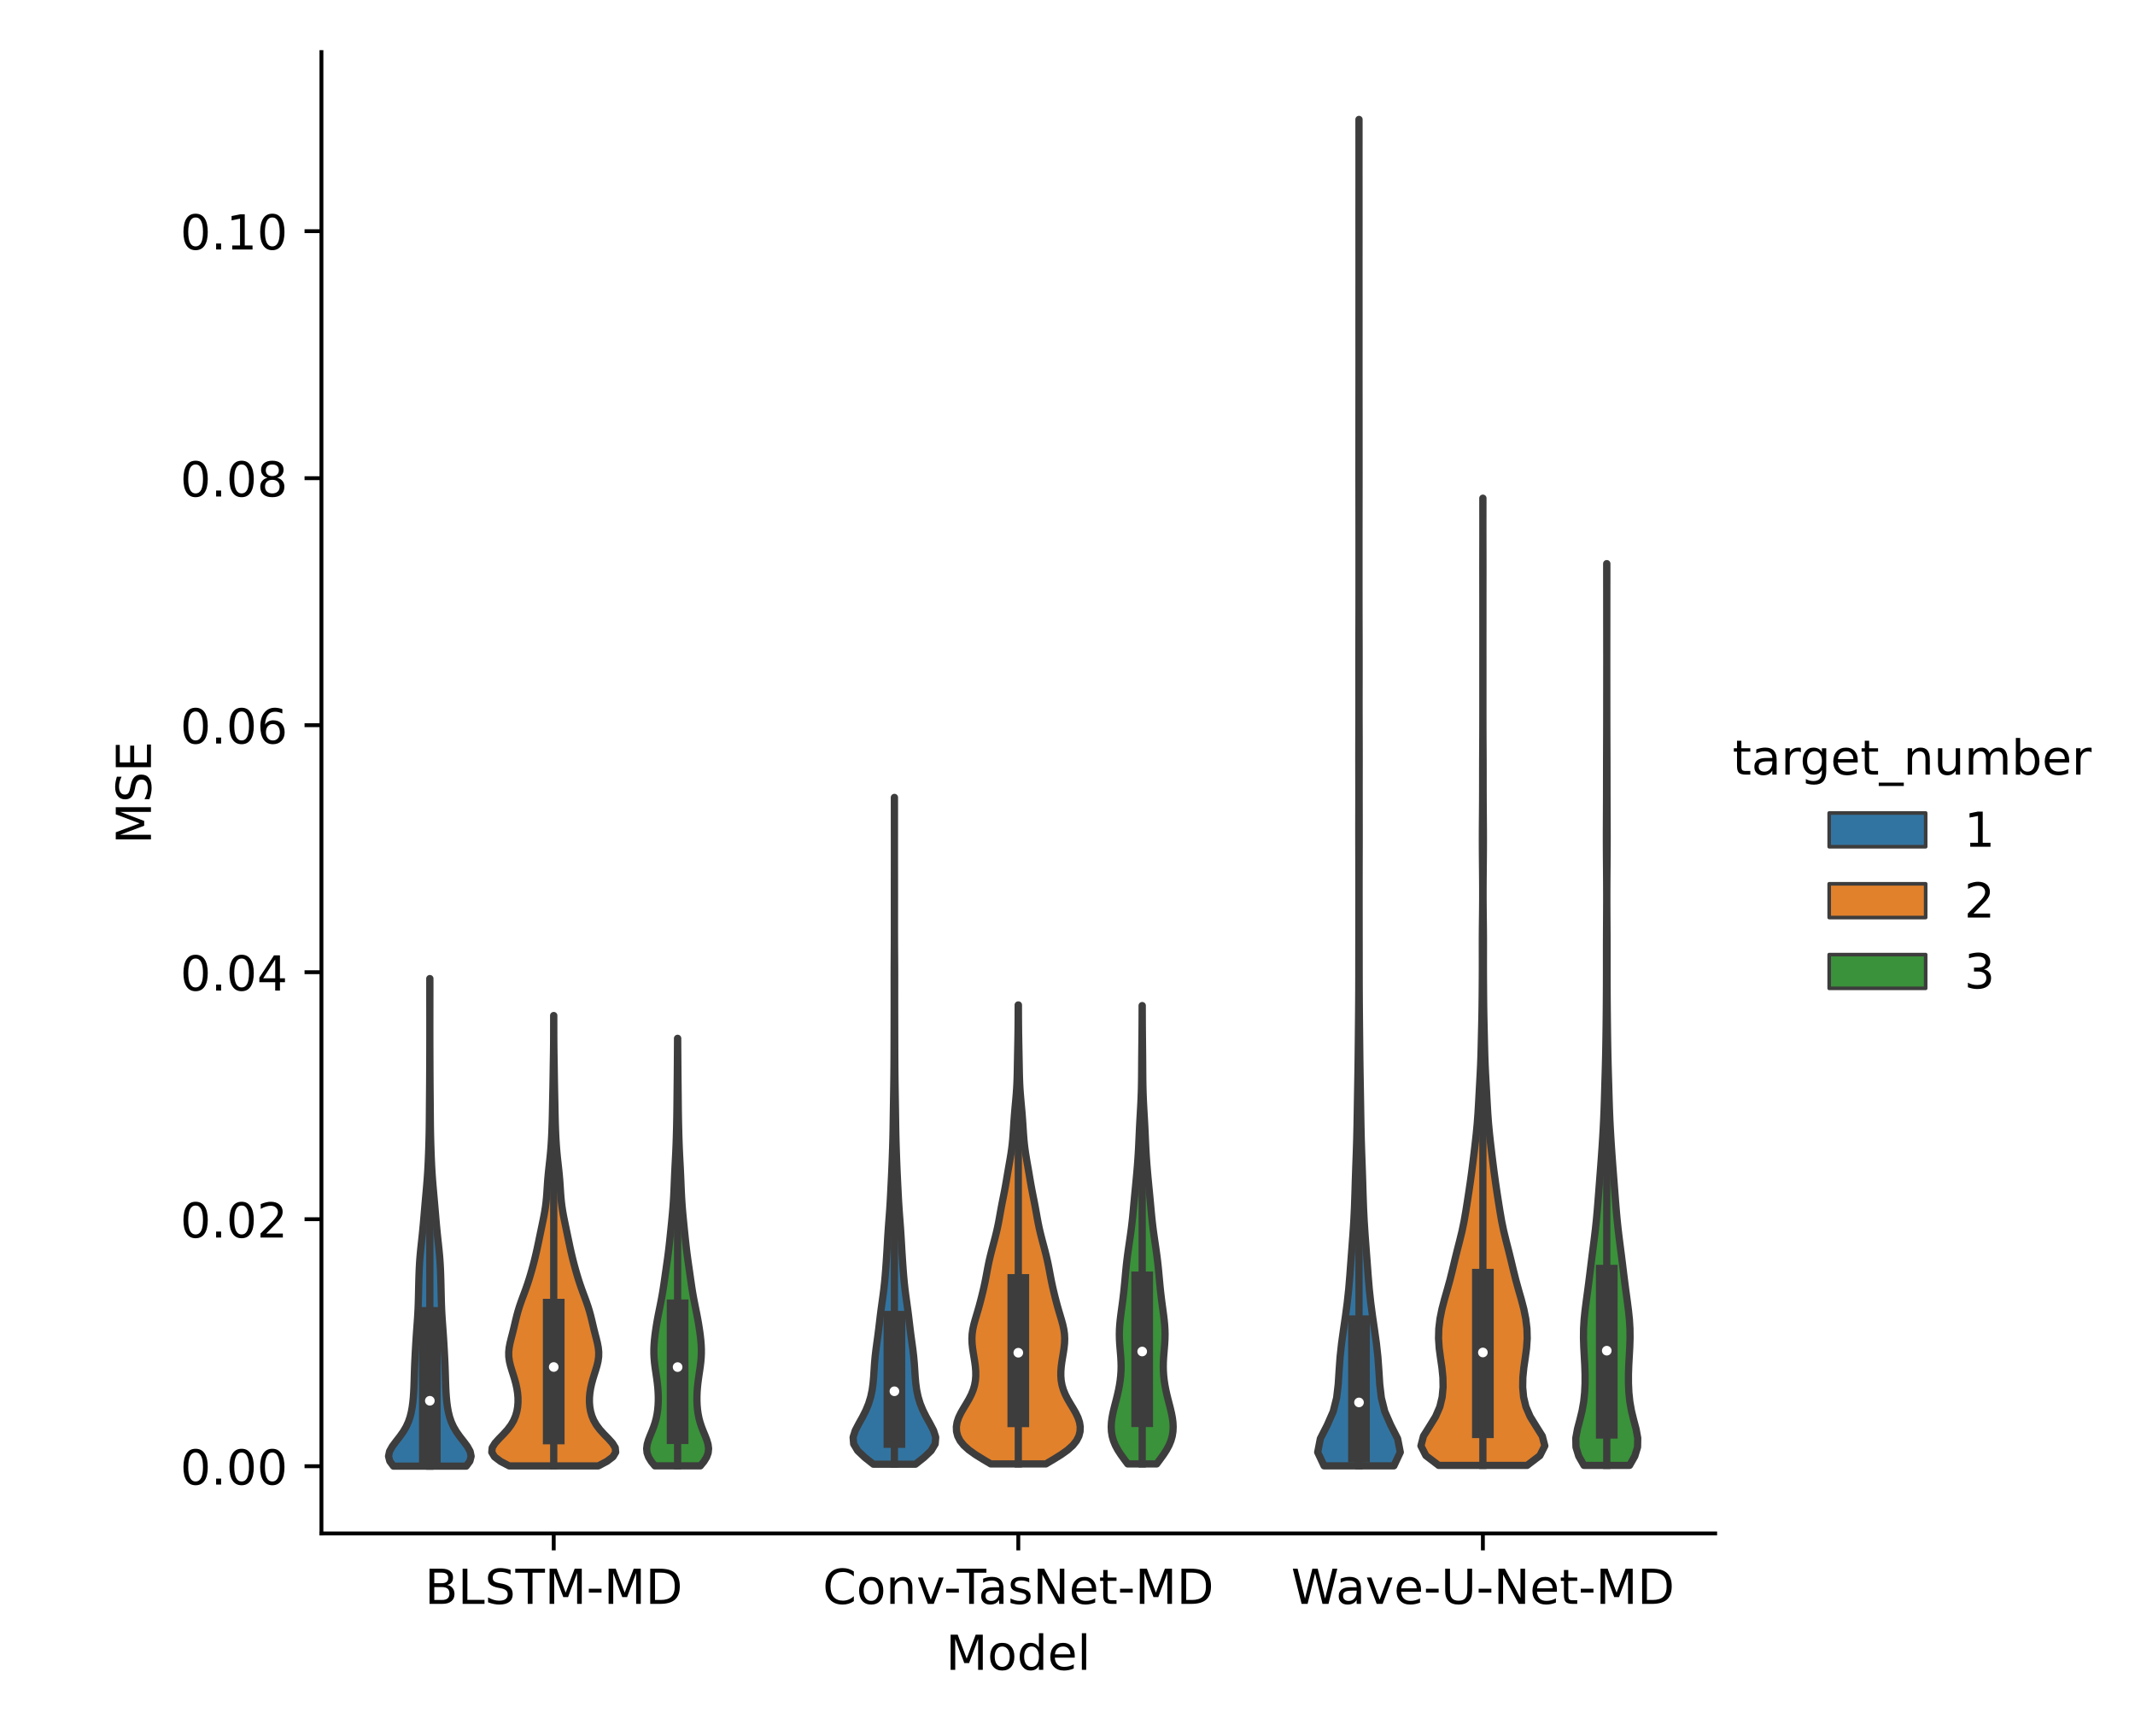 <?xml version="1.0" encoding="utf-8" standalone="no"?>
<!DOCTYPE svg PUBLIC "-//W3C//DTD SVG 1.1//EN"
  "http://www.w3.org/Graphics/SVG/1.1/DTD/svg11.dtd">
<!-- Created with matplotlib (https://matplotlib.org/) -->
<svg height="360pt" version="1.1" viewBox="0 0 442.61 360" width="442.61pt" xmlns="http://www.w3.org/2000/svg" xmlns:xlink="http://www.w3.org/1999/xlink">
 <defs>
  <style type="text/css">*{stroke-linecap:butt;stroke-linejoin:round;}</style>
 </defs>
 <g id="figure_1">
  <g id="patch_1">
   <path d="M 0 360 
L 442.61 360 
L 442.61 0 
L 0 0 
z
" style="fill:#ffffff;"/>
  </g>
  <g id="axes_1">
   <g id="patch_2">
    <path d="M 66.637 317.939 
L 355.574 317.939 
L 355.574 10.8 
L 66.637 10.8 
z
" style="fill:#ffffff;"/>
   </g>
   <g id="PolyCollection_1">
    <defs>
     <path d="M 96.648 -56.022 
L 81.573 -56.022 
L 80.813 -57.043 
L 80.549 -58.064 
L 80.761 -59.085 
L 81.329 -60.106 
L 82.089 -61.127 
L 82.886 -62.148 
L 83.61 -63.17 
L 84.208 -64.191 
L 84.672 -65.212 
L 85.018 -66.233 
L 85.272 -67.254 
L 85.456 -68.275 
L 85.59 -69.296 
L 85.687 -70.317 
L 85.758 -71.338 
L 85.809 -72.359 
L 85.847 -73.38 
L 85.878 -74.401 
L 85.909 -75.422 
L 85.944 -76.443 
L 85.986 -77.464 
L 86.035 -78.485 
L 86.088 -79.507 
L 86.145 -80.528 
L 86.205 -81.549 
L 86.269 -82.57 
L 86.338 -83.591 
L 86.412 -84.612 
L 86.487 -85.633 
L 86.558 -86.654 
L 86.62 -87.675 
L 86.671 -88.696 
L 86.71 -89.717 
L 86.739 -90.738 
L 86.764 -91.759 
L 86.787 -92.78 
L 86.811 -93.801 
L 86.838 -94.822 
L 86.871 -95.843 
L 86.912 -96.865 
L 86.965 -97.886 
L 87.034 -98.907 
L 87.118 -99.928 
L 87.217 -100.949 
L 87.324 -101.97 
L 87.435 -102.991 
L 87.544 -104.012 
L 87.647 -105.033 
L 87.744 -106.054 
L 87.834 -107.075 
L 87.922 -108.096 
L 88.008 -109.117 
L 88.096 -110.138 
L 88.186 -111.159 
L 88.278 -112.18 
L 88.369 -113.202 
L 88.457 -114.223 
L 88.54 -115.244 
L 88.615 -116.265 
L 88.681 -117.286 
L 88.737 -118.307 
L 88.786 -119.328 
L 88.829 -120.349 
L 88.867 -121.37 
L 88.901 -122.391 
L 88.931 -123.412 
L 88.956 -124.433 
L 88.977 -125.454 
L 88.993 -126.475 
L 89.005 -127.496 
L 89.014 -128.517 
L 89.021 -129.538 
L 89.029 -130.56 
L 89.038 -131.581 
L 89.047 -132.602 
L 89.056 -133.623 
L 89.064 -134.644 
L 89.072 -135.665 
L 89.078 -136.686 
L 89.084 -137.707 
L 89.089 -138.728 
L 89.093 -139.749 
L 89.097 -140.77 
L 89.1 -141.791 
L 89.103 -142.812 
L 89.105 -143.833 
L 89.107 -144.854 
L 89.108 -145.875 
L 89.108 -146.897 
L 89.108 -147.918 
L 89.107 -148.939 
L 89.105 -149.96 
L 89.104 -150.981 
L 89.102 -152.002 
L 89.101 -153.023 
L 89.1 -154.044 
L 89.1 -155.065 
L 89.1 -156.086 
L 89.101 -157.107 
L 89.119 -157.107 
L 89.119 -157.107 
L 89.12 -156.086 
L 89.12 -155.065 
L 89.12 -154.044 
L 89.119 -153.023 
L 89.118 -152.002 
L 89.117 -150.981 
L 89.115 -149.96 
L 89.114 -148.939 
L 89.113 -147.918 
L 89.112 -146.897 
L 89.113 -145.875 
L 89.114 -144.854 
L 89.115 -143.833 
L 89.118 -142.812 
L 89.12 -141.791 
L 89.124 -140.77 
L 89.128 -139.749 
L 89.132 -138.728 
L 89.137 -137.707 
L 89.142 -136.686 
L 89.149 -135.665 
L 89.156 -134.644 
L 89.165 -133.623 
L 89.174 -132.602 
L 89.183 -131.581 
L 89.191 -130.56 
L 89.199 -129.538 
L 89.207 -128.517 
L 89.216 -127.496 
L 89.227 -126.475 
L 89.243 -125.454 
L 89.264 -124.433 
L 89.29 -123.412 
L 89.32 -122.391 
L 89.354 -121.37 
L 89.392 -120.349 
L 89.435 -119.328 
L 89.483 -118.307 
L 89.54 -117.286 
L 89.605 -116.265 
L 89.68 -115.244 
L 89.763 -114.223 
L 89.852 -113.202 
L 89.943 -112.18 
L 90.034 -111.159 
L 90.124 -110.138 
L 90.212 -109.117 
L 90.299 -108.096 
L 90.386 -107.075 
L 90.477 -106.054 
L 90.573 -105.033 
L 90.676 -104.012 
L 90.785 -102.991 
L 90.896 -101.97 
L 91.004 -100.949 
L 91.102 -99.928 
L 91.187 -98.907 
L 91.255 -97.886 
L 91.309 -96.865 
L 91.35 -95.843 
L 91.382 -94.822 
L 91.409 -93.801 
L 91.433 -92.78 
L 91.456 -91.759 
L 91.481 -90.738 
L 91.511 -89.717 
L 91.55 -88.696 
L 91.6 -87.675 
L 91.663 -86.654 
L 91.734 -85.633 
L 91.808 -84.612 
L 91.882 -83.591 
L 91.951 -82.57 
L 92.015 -81.549 
L 92.075 -80.528 
L 92.132 -79.507 
L 92.186 -78.485 
L 92.234 -77.464 
L 92.276 -76.443 
L 92.311 -75.422 
L 92.342 -74.401 
L 92.374 -73.38 
L 92.412 -72.359 
L 92.463 -71.338 
L 92.533 -70.317 
L 92.631 -69.296 
L 92.764 -68.275 
L 92.949 -67.254 
L 93.202 -66.233 
L 93.549 -65.212 
L 94.013 -64.191 
L 94.611 -63.17 
L 95.335 -62.148 
L 96.131 -61.127 
L 96.891 -60.106 
L 97.46 -59.085 
L 97.671 -58.064 
L 97.408 -57.043 
L 96.648 -56.022 
z
" id="m109b3be1dd" style="stroke:#3d3d3d;stroke-width:1.5;"/>
    </defs>
    <g clip-path="url(#p57775b8a02)">
     <use style="fill:#3274a1;stroke:#3d3d3d;stroke-width:1.5;" x="0" xlink:href="#m109b3be1dd" y="360"/>
    </g>
   </g>
   <g id="PolyCollection_2">
    <defs>
     <path d="M 124.038 -56.074 
L 105.549 -56.074 
L 103.756 -57.017 
L 102.513 -57.96 
L 101.952 -58.903 
L 102.042 -59.846 
L 102.623 -60.789 
L 103.475 -61.733 
L 104.398 -62.676 
L 105.248 -63.619 
L 105.953 -64.562 
L 106.496 -65.505 
L 106.889 -66.448 
L 107.157 -67.391 
L 107.319 -68.335 
L 107.391 -69.278 
L 107.382 -70.221 
L 107.302 -71.164 
L 107.157 -72.107 
L 106.954 -73.05 
L 106.702 -73.993 
L 106.414 -74.936 
L 106.113 -75.88 
L 105.831 -76.823 
L 105.608 -77.766 
L 105.479 -78.709 
L 105.463 -79.652 
L 105.557 -80.595 
L 105.737 -81.538 
L 105.967 -82.481 
L 106.212 -83.425 
L 106.45 -84.368 
L 106.675 -85.311 
L 106.896 -86.254 
L 107.129 -87.197 
L 107.386 -88.14 
L 107.676 -89.083 
L 107.998 -90.026 
L 108.342 -90.97 
L 108.694 -91.913 
L 109.039 -92.856 
L 109.366 -93.799 
L 109.672 -94.742 
L 109.96 -95.685 
L 110.233 -96.628 
L 110.493 -97.572 
L 110.74 -98.515 
L 110.974 -99.458 
L 111.194 -100.401 
L 111.404 -101.344 
L 111.604 -102.287 
L 111.8 -103.23 
L 111.995 -104.173 
L 112.192 -105.117 
L 112.389 -106.06 
L 112.584 -107.003 
L 112.771 -107.946 
L 112.94 -108.889 
L 113.086 -109.832 
L 113.204 -110.775 
L 113.296 -111.718 
L 113.369 -112.662 
L 113.431 -113.605 
L 113.493 -114.548 
L 113.563 -115.491 
L 113.646 -116.434 
L 113.741 -117.377 
L 113.844 -118.32 
L 113.95 -119.263 
L 114.051 -120.207 
L 114.141 -121.15 
L 114.22 -122.093 
L 114.285 -123.036 
L 114.34 -123.979 
L 114.387 -124.922 
L 114.426 -125.865 
L 114.459 -126.808 
L 114.487 -127.752 
L 114.509 -128.695 
L 114.529 -129.638 
L 114.547 -130.581 
L 114.565 -131.524 
L 114.585 -132.467 
L 114.604 -133.41 
L 114.624 -134.354 
L 114.642 -135.297 
L 114.657 -136.24 
L 114.671 -137.183 
L 114.685 -138.126 
L 114.699 -139.069 
L 114.715 -140.012 
L 114.731 -140.955 
L 114.746 -141.899 
L 114.758 -142.842 
L 114.767 -143.785 
L 114.773 -144.728 
L 114.776 -145.671 
L 114.778 -146.614 
L 114.779 -147.557 
L 114.78 -148.5 
L 114.781 -149.444 
L 114.806 -149.444 
L 114.806 -149.444 
L 114.807 -148.5 
L 114.808 -147.557 
L 114.809 -146.614 
L 114.811 -145.671 
L 114.814 -144.728 
L 114.82 -143.785 
L 114.829 -142.842 
L 114.841 -141.899 
L 114.856 -140.955 
L 114.872 -140.012 
L 114.888 -139.069 
L 114.902 -138.126 
L 114.916 -137.183 
L 114.93 -136.24 
L 114.945 -135.297 
L 114.963 -134.354 
L 114.982 -133.41 
L 115.002 -132.467 
L 115.022 -131.524 
L 115.04 -130.581 
L 115.058 -129.638 
L 115.078 -128.695 
L 115.1 -127.752 
L 115.128 -126.808 
L 115.161 -125.865 
L 115.2 -124.922 
L 115.246 -123.979 
L 115.302 -123.036 
L 115.367 -122.093 
L 115.446 -121.15 
L 115.536 -120.207 
L 115.637 -119.263 
L 115.743 -118.32 
L 115.846 -117.377 
L 115.941 -116.434 
L 116.024 -115.491 
L 116.094 -114.548 
L 116.156 -113.605 
L 116.218 -112.662 
L 116.291 -111.718 
L 116.383 -110.775 
L 116.501 -109.832 
L 116.647 -108.889 
L 116.816 -107.946 
L 117.003 -107.003 
L 117.198 -106.06 
L 117.395 -105.117 
L 117.591 -104.173 
L 117.786 -103.23 
L 117.983 -102.287 
L 118.183 -101.344 
L 118.392 -100.401 
L 118.613 -99.458 
L 118.847 -98.515 
L 119.094 -97.572 
L 119.354 -96.628 
L 119.627 -95.685 
L 119.915 -94.742 
L 120.221 -93.799 
L 120.548 -92.856 
L 120.893 -91.913 
L 121.244 -90.97 
L 121.589 -90.026 
L 121.911 -89.083 
L 122.201 -88.14 
L 122.458 -87.197 
L 122.691 -86.254 
L 122.912 -85.311 
L 123.137 -84.368 
L 123.375 -83.425 
L 123.62 -82.481 
L 123.85 -81.538 
L 124.03 -80.595 
L 124.124 -79.652 
L 124.108 -78.709 
L 123.979 -77.766 
L 123.756 -76.823 
L 123.474 -75.88 
L 123.173 -74.936 
L 122.885 -73.993 
L 122.633 -73.05 
L 122.43 -72.107 
L 122.285 -71.164 
L 122.204 -70.221 
L 122.196 -69.278 
L 122.268 -68.335 
L 122.43 -67.391 
L 122.698 -66.448 
L 123.091 -65.505 
L 123.634 -64.562 
L 124.339 -63.619 
L 125.189 -62.676 
L 126.111 -61.733 
L 126.964 -60.789 
L 127.545 -59.846 
L 127.635 -58.903 
L 127.074 -57.96 
L 125.831 -57.017 
L 124.038 -56.074 
z
" id="m5d4543b3eb" style="stroke:#3d3d3d;stroke-width:1.5;"/>
    </defs>
    <g clip-path="url(#p57775b8a02)">
     <use style="fill:#e1812c;stroke:#3d3d3d;stroke-width:1.5;" x="0" xlink:href="#m5d4543b3eb" y="360"/>
    </g>
   </g>
   <g id="PolyCollection_3">
    <defs>
     <path d="M 145.185 -56.075 
L 135.769 -56.075 
L 135.029 -56.971 
L 134.473 -57.866 
L 134.147 -58.761 
L 134.056 -59.657 
L 134.17 -60.552 
L 134.433 -61.447 
L 134.779 -62.343 
L 135.15 -63.238 
L 135.499 -64.134 
L 135.799 -65.029 
L 136.04 -65.924 
L 136.221 -66.82 
L 136.348 -67.715 
L 136.428 -68.61 
L 136.467 -69.506 
L 136.47 -70.401 
L 136.439 -71.297 
L 136.378 -72.192 
L 136.288 -73.087 
L 136.176 -73.983 
L 136.047 -74.878 
L 135.913 -75.773 
L 135.786 -76.669 
L 135.677 -77.564 
L 135.598 -78.46 
L 135.556 -79.355 
L 135.555 -80.25 
L 135.592 -81.146 
L 135.662 -82.041 
L 135.757 -82.936 
L 135.872 -83.832 
L 136.003 -84.727 
L 136.148 -85.622 
L 136.306 -86.518 
L 136.476 -87.413 
L 136.654 -88.309 
L 136.835 -89.204 
L 137.013 -90.099 
L 137.183 -90.995 
L 137.341 -91.89 
L 137.486 -92.785 
L 137.621 -93.681 
L 137.751 -94.576 
L 137.878 -95.472 
L 138.006 -96.367 
L 138.135 -97.262 
L 138.263 -98.158 
L 138.389 -99.053 
L 138.508 -99.948 
L 138.62 -100.844 
L 138.725 -101.739 
L 138.824 -102.635 
L 138.919 -103.53 
L 139.011 -104.425 
L 139.102 -105.321 
L 139.193 -106.216 
L 139.281 -107.111 
L 139.366 -108.007 
L 139.446 -108.902 
L 139.519 -109.797 
L 139.584 -110.693 
L 139.64 -111.588 
L 139.688 -112.484 
L 139.729 -113.379 
L 139.767 -114.274 
L 139.804 -115.17 
L 139.842 -116.065 
L 139.883 -116.96 
L 139.927 -117.856 
L 139.973 -118.751 
L 140.02 -119.647 
L 140.066 -120.542 
L 140.108 -121.437 
L 140.146 -122.333 
L 140.18 -123.228 
L 140.209 -124.123 
L 140.235 -125.019 
L 140.258 -125.914 
L 140.279 -126.81 
L 140.297 -127.705 
L 140.313 -128.6 
L 140.326 -129.496 
L 140.337 -130.391 
L 140.347 -131.286 
L 140.356 -132.182 
L 140.365 -133.077 
L 140.375 -133.972 
L 140.385 -134.868 
L 140.395 -135.763 
L 140.404 -136.659 
L 140.412 -137.554 
L 140.419 -138.449 
L 140.427 -139.345 
L 140.433 -140.24 
L 140.44 -141.135 
L 140.446 -142.031 
L 140.451 -142.926 
L 140.456 -143.822 
L 140.46 -144.717 
L 140.494 -144.717 
L 140.494 -144.717 
L 140.498 -143.822 
L 140.502 -142.926 
L 140.508 -142.031 
L 140.514 -141.135 
L 140.52 -140.24 
L 140.527 -139.345 
L 140.534 -138.449 
L 140.542 -137.554 
L 140.55 -136.659 
L 140.559 -135.763 
L 140.569 -134.868 
L 140.578 -133.972 
L 140.588 -133.077 
L 140.597 -132.182 
L 140.607 -131.286 
L 140.616 -130.391 
L 140.627 -129.496 
L 140.64 -128.6 
L 140.656 -127.705 
L 140.674 -126.81 
L 140.695 -125.914 
L 140.718 -125.019 
L 140.744 -124.123 
L 140.774 -123.228 
L 140.807 -122.333 
L 140.845 -121.437 
L 140.888 -120.542 
L 140.933 -119.647 
L 140.98 -118.751 
L 141.027 -117.856 
L 141.071 -116.96 
L 141.112 -116.065 
L 141.15 -115.17 
L 141.186 -114.274 
L 141.224 -113.379 
L 141.266 -112.484 
L 141.314 -111.588 
L 141.37 -110.693 
L 141.434 -109.797 
L 141.507 -108.902 
L 141.587 -108.007 
L 141.672 -107.111 
L 141.761 -106.216 
L 141.851 -105.321 
L 141.942 -104.425 
L 142.035 -103.53 
L 142.13 -102.635 
L 142.228 -101.739 
L 142.333 -100.844 
L 142.445 -99.948 
L 142.565 -99.053 
L 142.69 -98.158 
L 142.819 -97.262 
L 142.948 -96.367 
L 143.075 -95.472 
L 143.203 -94.576 
L 143.332 -93.681 
L 143.467 -92.785 
L 143.613 -91.89 
L 143.771 -90.995 
L 143.941 -90.099 
L 144.119 -89.204 
L 144.3 -88.309 
L 144.478 -87.413 
L 144.647 -86.518 
L 144.805 -85.622 
L 144.95 -84.727 
L 145.081 -83.832 
L 145.196 -82.936 
L 145.292 -82.041 
L 145.362 -81.146 
L 145.399 -80.25 
L 145.397 -79.355 
L 145.356 -78.46 
L 145.277 -77.564 
L 145.168 -76.669 
L 145.04 -75.773 
L 144.906 -74.878 
L 144.778 -73.983 
L 144.665 -73.087 
L 144.576 -72.192 
L 144.514 -71.297 
L 144.484 -70.401 
L 144.486 -69.506 
L 144.526 -68.61 
L 144.605 -67.715 
L 144.732 -66.82 
L 144.913 -65.924 
L 145.154 -65.029 
L 145.455 -64.134 
L 145.804 -63.238 
L 146.174 -62.343 
L 146.52 -61.447 
L 146.783 -60.552 
L 146.898 -59.657 
L 146.807 -58.761 
L 146.481 -57.866 
L 145.925 -56.971 
L 145.185 -56.075 
z
" id="m80b5d6b808" style="stroke:#3d3d3d;stroke-width:1.5;"/>
    </defs>
    <g clip-path="url(#p57775b8a02)">
     <use style="fill:#3a923a;stroke:#3d3d3d;stroke-width:1.5;" x="0" xlink:href="#m80b5d6b808" y="360"/>
    </g>
   </g>
   <g id="PolyCollection_4">
    <defs>
     <path d="M 189.793 -56.426 
L 181.052 -56.426 
L 179.285 -57.823 
L 177.812 -59.219 
L 176.975 -60.615 
L 176.861 -62.012 
L 177.306 -63.408 
L 178.033 -64.804 
L 178.812 -66.201 
L 179.514 -67.597 
L 180.084 -68.994 
L 180.51 -70.39 
L 180.805 -71.786 
L 180.996 -73.183 
L 181.118 -74.579 
L 181.209 -75.975 
L 181.304 -77.372 
L 181.43 -78.768 
L 181.593 -80.165 
L 181.782 -81.561 
L 181.974 -82.957 
L 182.155 -84.354 
L 182.322 -85.75 
L 182.488 -87.146 
L 182.666 -88.543 
L 182.858 -89.939 
L 183.052 -91.335 
L 183.232 -92.732 
L 183.385 -94.128 
L 183.513 -95.525 
L 183.623 -96.921 
L 183.722 -98.317 
L 183.814 -99.714 
L 183.9 -101.11 
L 183.98 -102.506 
L 184.063 -103.903 
L 184.156 -105.299 
L 184.259 -106.695 
L 184.367 -108.092 
L 184.467 -109.488 
L 184.554 -110.885 
L 184.629 -112.281 
L 184.699 -113.677 
L 184.769 -115.074 
L 184.836 -116.47 
L 184.898 -117.866 
L 184.954 -119.263 
L 185.005 -120.659 
L 185.052 -122.056 
L 185.093 -123.452 
L 185.126 -124.848 
L 185.152 -126.245 
L 185.173 -127.641 
L 185.193 -129.037 
L 185.215 -130.434 
L 185.238 -131.83 
L 185.26 -133.226 
L 185.282 -134.623 
L 185.301 -136.019 
L 185.317 -137.416 
L 185.33 -138.812 
L 185.339 -140.208 
L 185.345 -141.605 
L 185.35 -143.001 
L 185.354 -144.397 
L 185.357 -145.794 
L 185.361 -147.19 
L 185.364 -148.586 
L 185.367 -149.983 
L 185.37 -151.379 
L 185.372 -152.776 
L 185.372 -154.172 
L 185.37 -155.568 
L 185.369 -156.965 
L 185.37 -158.361 
L 185.375 -159.757 
L 185.383 -161.154 
L 185.392 -162.55 
L 185.4 -163.947 
L 185.406 -165.343 
L 185.409 -166.739 
L 185.411 -168.136 
L 185.41 -169.532 
L 185.409 -170.928 
L 185.407 -172.325 
L 185.407 -173.721 
L 185.407 -175.117 
L 185.408 -176.514 
L 185.411 -177.91 
L 185.413 -179.307 
L 185.415 -180.703 
L 185.417 -182.099 
L 185.417 -183.496 
L 185.417 -184.892 
L 185.416 -186.288 
L 185.415 -187.685 
L 185.414 -189.081 
L 185.414 -190.478 
L 185.414 -191.874 
L 185.414 -193.27 
L 185.415 -194.667 
L 185.43 -194.667 
L 185.43 -194.667 
L 185.431 -193.27 
L 185.431 -191.874 
L 185.431 -190.478 
L 185.43 -189.081 
L 185.43 -187.685 
L 185.429 -186.288 
L 185.428 -184.892 
L 185.428 -183.496 
L 185.428 -182.099 
L 185.43 -180.703 
L 185.432 -179.307 
L 185.434 -177.91 
L 185.436 -176.514 
L 185.438 -175.117 
L 185.438 -173.721 
L 185.437 -172.325 
L 185.436 -170.928 
L 185.435 -169.532 
L 185.434 -168.136 
L 185.435 -166.739 
L 185.439 -165.343 
L 185.444 -163.947 
L 185.453 -162.55 
L 185.462 -161.154 
L 185.47 -159.757 
L 185.475 -158.361 
L 185.476 -156.965 
L 185.475 -155.568 
L 185.473 -154.172 
L 185.473 -152.776 
L 185.475 -151.379 
L 185.477 -149.983 
L 185.481 -148.586 
L 185.484 -147.19 
L 185.487 -145.794 
L 185.491 -144.397 
L 185.495 -143.001 
L 185.499 -141.605 
L 185.506 -140.208 
L 185.515 -138.812 
L 185.528 -137.416 
L 185.544 -136.019 
L 185.563 -134.623 
L 185.584 -133.226 
L 185.607 -131.83 
L 185.63 -130.434 
L 185.651 -129.037 
L 185.672 -127.641 
L 185.693 -126.245 
L 185.719 -124.848 
L 185.752 -123.452 
L 185.793 -122.056 
L 185.84 -120.659 
L 185.891 -119.263 
L 185.947 -117.866 
L 186.009 -116.47 
L 186.076 -115.074 
L 186.145 -113.677 
L 186.216 -112.281 
L 186.291 -110.885 
L 186.378 -109.488 
L 186.478 -108.092 
L 186.586 -106.695 
L 186.689 -105.299 
L 186.782 -103.903 
L 186.864 -102.506 
L 186.945 -101.11 
L 187.031 -99.714 
L 187.123 -98.317 
L 187.222 -96.921 
L 187.332 -95.525 
L 187.46 -94.128 
L 187.613 -92.732 
L 187.792 -91.335 
L 187.986 -89.939 
L 188.178 -88.543 
L 188.357 -87.146 
L 188.523 -85.75 
L 188.69 -84.354 
L 188.87 -82.957 
L 189.063 -81.561 
L 189.252 -80.165 
L 189.415 -78.768 
L 189.541 -77.372 
L 189.636 -75.975 
L 189.727 -74.579 
L 189.849 -73.183 
L 190.04 -71.786 
L 190.335 -70.39 
L 190.761 -68.994 
L 191.331 -67.597 
L 192.032 -66.201 
L 192.812 -64.804 
L 193.539 -63.408 
L 193.983 -62.012 
L 193.87 -60.615 
L 193.032 -59.219 
L 191.56 -57.823 
L 189.793 -56.426 
z
" id="m87e69a2e64" style="stroke:#3d3d3d;stroke-width:1.5;"/>
    </defs>
    <g clip-path="url(#p57775b8a02)">
     <use style="fill:#3274a1;stroke:#3d3d3d;stroke-width:1.5;" x="0" xlink:href="#m87e69a2e64" y="360"/>
    </g>
   </g>
   <g id="PolyCollection_5">
    <defs>
     <path d="M 216.825 -56.483 
L 205.387 -56.483 
L 203.769 -57.444 
L 202.22 -58.405 
L 200.871 -59.366 
L 199.804 -60.328 
L 199.037 -61.289 
L 198.549 -62.25 
L 198.301 -63.211 
L 198.264 -64.172 
L 198.416 -65.134 
L 198.738 -66.095 
L 199.199 -67.056 
L 199.75 -68.017 
L 200.333 -68.978 
L 200.891 -69.94 
L 201.378 -70.901 
L 201.766 -71.862 
L 202.045 -72.823 
L 202.217 -73.784 
L 202.291 -74.745 
L 202.281 -75.707 
L 202.204 -76.668 
L 202.078 -77.629 
L 201.924 -78.59 
L 201.764 -79.551 
L 201.621 -80.513 
L 201.521 -81.474 
L 201.486 -82.435 
L 201.533 -83.396 
L 201.665 -84.357 
L 201.872 -85.318 
L 202.133 -86.28 
L 202.418 -87.241 
L 202.705 -88.202 
L 202.98 -89.163 
L 203.239 -90.124 
L 203.486 -91.086 
L 203.723 -92.047 
L 203.948 -93.008 
L 204.159 -93.969 
L 204.352 -94.93 
L 204.534 -95.892 
L 204.713 -96.853 
L 204.902 -97.814 
L 205.108 -98.775 
L 205.336 -99.736 
L 205.58 -100.697 
L 205.834 -101.659 
L 206.09 -102.62 
L 206.341 -103.581 
L 206.578 -104.542 
L 206.797 -105.503 
L 206.995 -106.465 
L 207.174 -107.426 
L 207.345 -108.387 
L 207.517 -109.348 
L 207.698 -110.309 
L 207.887 -111.27 
L 208.08 -112.232 
L 208.269 -113.193 
L 208.447 -114.154 
L 208.615 -115.115 
L 208.777 -116.076 
L 208.94 -117.038 
L 209.106 -117.999 
L 209.275 -118.96 
L 209.441 -119.921 
L 209.596 -120.882 
L 209.733 -121.844 
L 209.849 -122.805 
L 209.943 -123.766 
L 210.018 -124.727 
L 210.083 -125.688 
L 210.144 -126.649 
L 210.208 -127.611 
L 210.28 -128.572 
L 210.359 -129.533 
L 210.444 -130.494 
L 210.533 -131.455 
L 210.619 -132.417 
L 210.697 -133.378 
L 210.763 -134.339 
L 210.815 -135.3 
L 210.854 -136.261 
L 210.881 -137.222 
L 210.902 -138.184 
L 210.919 -139.145 
L 210.937 -140.106 
L 210.955 -141.067 
L 210.974 -142.028 
L 210.993 -142.99 
L 211.012 -143.951 
L 211.028 -144.912 
L 211.043 -145.873 
L 211.055 -146.834 
L 211.064 -147.796 
L 211.071 -148.757 
L 211.075 -149.718 
L 211.078 -150.679 
L 211.081 -151.64 
L 211.131 -151.64 
L 211.131 -151.64 
L 211.133 -150.679 
L 211.136 -149.718 
L 211.14 -148.757 
L 211.147 -147.796 
L 211.156 -146.834 
L 211.168 -145.873 
L 211.183 -144.912 
L 211.2 -143.951 
L 211.218 -142.99 
L 211.237 -142.028 
L 211.256 -141.067 
L 211.274 -140.106 
L 211.292 -139.145 
L 211.31 -138.184 
L 211.33 -137.222 
L 211.358 -136.261 
L 211.396 -135.3 
L 211.448 -134.339 
L 211.514 -133.378 
L 211.593 -132.417 
L 211.679 -131.455 
L 211.767 -130.494 
L 211.853 -129.533 
L 211.932 -128.572 
L 212.003 -127.611 
L 212.067 -126.649 
L 212.128 -125.688 
L 212.193 -124.727 
L 212.269 -123.766 
L 212.362 -122.805 
L 212.478 -121.844 
L 212.615 -120.882 
L 212.771 -119.921 
L 212.936 -118.96 
L 213.105 -117.999 
L 213.271 -117.038 
L 213.434 -116.076 
L 213.596 -115.115 
L 213.765 -114.154 
L 213.943 -113.193 
L 214.131 -112.232 
L 214.324 -111.27 
L 214.514 -110.309 
L 214.694 -109.348 
L 214.866 -108.387 
L 215.037 -107.426 
L 215.217 -106.465 
L 215.414 -105.503 
L 215.633 -104.542 
L 215.871 -103.581 
L 216.121 -102.62 
L 216.378 -101.659 
L 216.632 -100.697 
L 216.876 -99.736 
L 217.103 -98.775 
L 217.31 -97.814 
L 217.498 -96.853 
L 217.678 -95.892 
L 217.859 -94.93 
L 218.053 -93.969 
L 218.263 -93.008 
L 218.488 -92.047 
L 218.725 -91.086 
L 218.972 -90.124 
L 219.231 -89.163 
L 219.506 -88.202 
L 219.793 -87.241 
L 220.079 -86.28 
L 220.339 -85.318 
L 220.546 -84.357 
L 220.679 -83.396 
L 220.725 -82.435 
L 220.69 -81.474 
L 220.59 -80.513 
L 220.447 -79.551 
L 220.287 -78.59 
L 220.133 -77.629 
L 220.007 -76.668 
L 219.93 -75.707 
L 219.92 -74.745 
L 219.994 -73.784 
L 220.166 -72.823 
L 220.445 -71.862 
L 220.834 -70.901 
L 221.32 -69.94 
L 221.878 -68.978 
L 222.461 -68.017 
L 223.013 -67.056 
L 223.473 -66.095 
L 223.795 -65.134 
L 223.947 -64.172 
L 223.91 -63.211 
L 223.663 -62.25 
L 223.174 -61.289 
L 222.408 -60.328 
L 221.34 -59.366 
L 219.991 -58.405 
L 218.442 -57.444 
L 216.825 -56.483 
z
" id="mb057c50757" style="stroke:#3d3d3d;stroke-width:1.5;"/>
    </defs>
    <g clip-path="url(#p57775b8a02)">
     <use style="fill:#e1812c;stroke:#3d3d3d;stroke-width:1.5;" x="0" xlink:href="#mb057c50757" y="360"/>
    </g>
   </g>
   <g id="PolyCollection_6">
    <defs>
     <path d="M 239.795 -56.483 
L 233.783 -56.483 
L 233.066 -57.443 
L 232.373 -58.403 
L 231.75 -59.362 
L 231.231 -60.322 
L 230.835 -61.282 
L 230.564 -62.242 
L 230.413 -63.202 
L 230.368 -64.162 
L 230.416 -65.122 
L 230.541 -66.081 
L 230.725 -67.041 
L 230.95 -68.001 
L 231.195 -68.961 
L 231.444 -69.921 
L 231.679 -70.881 
L 231.892 -71.841 
L 232.074 -72.8 
L 232.221 -73.76 
L 232.328 -74.72 
L 232.395 -75.68 
L 232.418 -76.64 
L 232.401 -77.6 
L 232.35 -78.56 
L 232.276 -79.519 
L 232.193 -80.479 
L 232.119 -81.439 
L 232.068 -82.399 
L 232.05 -83.359 
L 232.071 -84.319 
L 232.13 -85.279 
L 232.22 -86.238 
L 232.333 -87.198 
L 232.459 -88.158 
L 232.589 -89.118 
L 232.718 -90.078 
L 232.839 -91.038 
L 232.951 -91.998 
L 233.053 -92.957 
L 233.147 -93.917 
L 233.235 -94.877 
L 233.323 -95.837 
L 233.414 -96.797 
L 233.513 -97.757 
L 233.622 -98.717 
L 233.743 -99.676 
L 233.874 -100.636 
L 234.012 -101.596 
L 234.153 -102.556 
L 234.293 -103.516 
L 234.427 -104.476 
L 234.554 -105.436 
L 234.669 -106.395 
L 234.774 -107.355 
L 234.87 -108.315 
L 234.96 -109.275 
L 235.048 -110.235 
L 235.137 -111.195 
L 235.229 -112.155 
L 235.321 -113.114 
L 235.414 -114.074 
L 235.506 -115.034 
L 235.596 -115.994 
L 235.682 -116.954 
L 235.764 -117.914 
L 235.84 -118.874 
L 235.909 -119.833 
L 235.971 -120.793 
L 236.026 -121.753 
L 236.074 -122.713 
L 236.118 -123.673 
L 236.161 -124.633 
L 236.205 -125.593 
L 236.252 -126.552 
L 236.303 -127.512 
L 236.357 -128.472 
L 236.413 -129.432 
L 236.467 -130.392 
L 236.517 -131.352 
L 236.561 -132.312 
L 236.597 -133.271 
L 236.626 -134.231 
L 236.646 -135.191 
L 236.66 -136.151 
L 236.67 -137.111 
L 236.677 -138.071 
L 236.683 -139.031 
L 236.689 -139.99 
L 236.697 -140.95 
L 236.707 -141.91 
L 236.717 -142.87 
L 236.728 -143.83 
L 236.738 -144.79 
L 236.747 -145.75 
L 236.755 -146.709 
L 236.762 -147.669 
L 236.767 -148.629 
L 236.77 -149.589 
L 236.773 -150.549 
L 236.775 -151.509 
L 236.802 -151.509 
L 236.802 -151.509 
L 236.805 -150.549 
L 236.808 -149.589 
L 236.811 -148.629 
L 236.816 -147.669 
L 236.822 -146.709 
L 236.83 -145.75 
L 236.84 -144.79 
L 236.85 -143.83 
L 236.861 -142.87 
L 236.871 -141.91 
L 236.88 -140.95 
L 236.888 -139.99 
L 236.895 -139.031 
L 236.901 -138.071 
L 236.908 -137.111 
L 236.917 -136.151 
L 236.931 -135.191 
L 236.952 -134.231 
L 236.98 -133.271 
L 237.017 -132.312 
L 237.061 -131.352 
L 237.111 -130.392 
L 237.165 -129.432 
L 237.22 -128.472 
L 237.275 -127.512 
L 237.326 -126.552 
L 237.373 -125.593 
L 237.417 -124.633 
L 237.46 -123.673 
L 237.504 -122.713 
L 237.552 -121.753 
L 237.606 -120.793 
L 237.668 -119.833 
L 237.738 -118.874 
L 237.814 -117.914 
L 237.896 -116.954 
L 237.982 -115.994 
L 238.071 -115.034 
L 238.163 -114.074 
L 238.257 -113.114 
L 238.349 -112.155 
L 238.44 -111.195 
L 238.529 -110.235 
L 238.618 -109.275 
L 238.708 -108.315 
L 238.804 -107.355 
L 238.909 -106.395 
L 239.024 -105.436 
L 239.15 -104.476 
L 239.285 -103.516 
L 239.425 -102.556 
L 239.566 -101.596 
L 239.704 -100.636 
L 239.834 -99.676 
L 239.955 -98.717 
L 240.065 -97.757 
L 240.164 -96.797 
L 240.255 -95.837 
L 240.342 -94.877 
L 240.431 -93.917 
L 240.524 -92.957 
L 240.627 -91.998 
L 240.739 -91.038 
L 240.86 -90.078 
L 240.988 -89.118 
L 241.119 -88.158 
L 241.245 -87.198 
L 241.358 -86.238 
L 241.448 -85.279 
L 241.507 -84.319 
L 241.528 -83.359 
L 241.51 -82.399 
L 241.459 -81.439 
L 241.384 -80.479 
L 241.302 -79.519 
L 241.228 -78.56 
L 241.177 -77.6 
L 241.16 -76.64 
L 241.183 -75.68 
L 241.249 -74.72 
L 241.357 -73.76 
L 241.504 -72.8 
L 241.686 -71.841 
L 241.898 -70.881 
L 242.134 -69.921 
L 242.382 -68.961 
L 242.628 -68.001 
L 242.853 -67.041 
L 243.037 -66.081 
L 243.162 -65.122 
L 243.21 -64.162 
L 243.165 -63.202 
L 243.014 -62.242 
L 242.743 -61.282 
L 242.347 -60.322 
L 241.828 -59.362 
L 241.205 -58.403 
L 240.512 -57.443 
L 239.795 -56.483 
z
" id="m3ea2e8e33c" style="stroke:#3d3d3d;stroke-width:1.5;"/>
    </defs>
    <g clip-path="url(#p57775b8a02)">
     <use style="fill:#3a923a;stroke:#3d3d3d;stroke-width:1.5;" x="0" xlink:href="#m3ea2e8e33c" y="360"/>
    </g>
   </g>
   <g id="PolyCollection_7">
    <defs>
     <path d="M 288.974 -56.083 
L 274.495 -56.083 
L 273.173 -58.903 
L 273.724 -61.723 
L 275.161 -64.543 
L 276.395 -67.362 
L 277.1 -70.182 
L 277.431 -73.002 
L 277.612 -75.822 
L 277.816 -78.641 
L 278.124 -81.461 
L 278.516 -84.281 
L 278.928 -87.101 
L 279.301 -89.92 
L 279.604 -92.74 
L 279.84 -95.56 
L 280.049 -98.38 
L 280.263 -101.199 
L 280.475 -104.019 
L 280.658 -106.839 
L 280.797 -109.659 
L 280.895 -112.478 
L 280.978 -115.298 
L 281.073 -118.118 
L 281.176 -120.938 
L 281.264 -123.757 
L 281.328 -126.577 
L 281.377 -129.397 
L 281.423 -132.217 
L 281.472 -135.036 
L 281.52 -137.856 
L 281.559 -140.676 
L 281.591 -143.496 
L 281.619 -146.315 
L 281.647 -149.135 
L 281.671 -151.955 
L 281.688 -154.775 
L 281.696 -157.595 
L 281.698 -160.414 
L 281.7 -163.234 
L 281.704 -166.054 
L 281.707 -168.874 
L 281.709 -171.693 
L 281.711 -174.513 
L 281.71 -177.333 
L 281.706 -180.153 
L 281.699 -182.972 
L 281.693 -185.792 
L 281.691 -188.612 
L 281.696 -191.432 
L 281.702 -194.251 
L 281.702 -197.071 
L 281.698 -199.891 
L 281.694 -202.711 
L 281.697 -205.53 
L 281.705 -208.35 
L 281.714 -211.17 
L 281.717 -213.99 
L 281.715 -216.809 
L 281.71 -219.629 
L 281.708 -222.449 
L 281.71 -225.269 
L 281.717 -228.088 
L 281.725 -230.908 
L 281.731 -233.728 
L 281.734 -236.548 
L 281.734 -239.367 
L 281.735 -242.187 
L 281.735 -245.007 
L 281.734 -247.827 
L 281.733 -250.646 
L 281.73 -253.466 
L 281.726 -256.286 
L 281.722 -259.106 
L 281.72 -261.925 
L 281.721 -264.745 
L 281.722 -267.565 
L 281.723 -270.385 
L 281.724 -273.205 
L 281.726 -276.024 
L 281.729 -278.844 
L 281.732 -281.664 
L 281.733 -284.484 
L 281.733 -287.303 
L 281.731 -290.123 
L 281.729 -292.943 
L 281.73 -295.763 
L 281.731 -298.582 
L 281.733 -301.402 
L 281.734 -304.222 
L 281.733 -307.042 
L 281.731 -309.861 
L 281.73 -312.681 
L 281.729 -315.501 
L 281.731 -318.321 
L 281.733 -321.14 
L 281.734 -323.96 
L 281.733 -326.78 
L 281.732 -329.6 
L 281.73 -332.419 
L 281.729 -335.239 
L 281.74 -335.239 
L 281.74 -335.239 
L 281.739 -332.419 
L 281.737 -329.6 
L 281.736 -326.78 
L 281.735 -323.96 
L 281.737 -321.14 
L 281.738 -318.321 
L 281.74 -315.501 
L 281.74 -312.681 
L 281.738 -309.861 
L 281.736 -307.042 
L 281.735 -304.222 
L 281.736 -301.402 
L 281.738 -298.582 
L 281.74 -295.763 
L 281.74 -292.943 
L 281.738 -290.123 
L 281.737 -287.303 
L 281.736 -284.484 
L 281.737 -281.664 
L 281.74 -278.844 
L 281.743 -276.024 
L 281.745 -273.205 
L 281.746 -270.385 
L 281.747 -267.565 
L 281.748 -264.745 
L 281.749 -261.925 
L 281.747 -259.106 
L 281.743 -256.286 
L 281.739 -253.466 
L 281.736 -250.646 
L 281.735 -247.827 
L 281.735 -245.007 
L 281.735 -242.187 
L 281.735 -239.367 
L 281.736 -236.548 
L 281.738 -233.728 
L 281.744 -230.908 
L 281.752 -228.088 
L 281.759 -225.269 
L 281.761 -222.449 
L 281.759 -219.629 
L 281.754 -216.809 
L 281.752 -213.99 
L 281.756 -211.17 
L 281.764 -208.35 
L 281.772 -205.53 
L 281.775 -202.711 
L 281.772 -199.891 
L 281.767 -197.071 
L 281.768 -194.251 
L 281.773 -191.432 
L 281.778 -188.612 
L 281.777 -185.792 
L 281.77 -182.972 
L 281.763 -180.153 
L 281.759 -177.333 
L 281.758 -174.513 
L 281.76 -171.693 
L 281.762 -168.874 
L 281.765 -166.054 
L 281.769 -163.234 
L 281.771 -160.414 
L 281.773 -157.595 
L 281.781 -154.775 
L 281.798 -151.955 
L 281.822 -149.135 
L 281.85 -146.315 
L 281.879 -143.496 
L 281.91 -140.676 
L 281.949 -137.856 
L 281.997 -135.036 
L 282.046 -132.217 
L 282.092 -129.397 
L 282.141 -126.577 
L 282.205 -123.757 
L 282.293 -120.938 
L 282.396 -118.118 
L 282.491 -115.298 
L 282.574 -112.478 
L 282.672 -109.659 
L 282.811 -106.839 
L 282.995 -104.019 
L 283.206 -101.199 
L 283.42 -98.38 
L 283.629 -95.56 
L 283.865 -92.74 
L 284.168 -89.92 
L 284.542 -87.101 
L 284.953 -84.281 
L 285.345 -81.461 
L 285.653 -78.641 
L 285.857 -75.822 
L 286.038 -73.002 
L 286.369 -70.182 
L 287.074 -67.362 
L 288.308 -64.543 
L 289.745 -61.723 
L 290.296 -58.903 
L 288.974 -56.083 
z
" id="m99881d87e7" style="stroke:#3d3d3d;stroke-width:1.5;"/>
    </defs>
    <g clip-path="url(#p57775b8a02)">
     <use style="fill:#3274a1;stroke:#3d3d3d;stroke-width:1.5;" x="0" xlink:href="#m99881d87e7" y="360"/>
    </g>
   </g>
   <g id="PolyCollection_8">
    <defs>
     <path d="M 316.58 -56.175 
L 298.255 -56.175 
L 295.603 -58.201 
L 294.576 -60.226 
L 295.099 -62.252 
L 296.371 -64.277 
L 297.618 -66.303 
L 298.494 -68.328 
L 298.98 -70.354 
L 299.167 -72.38 
L 299.132 -74.405 
L 298.93 -76.431 
L 298.634 -78.456 
L 298.361 -80.482 
L 298.226 -82.507 
L 298.281 -84.533 
L 298.523 -86.558 
L 298.929 -88.584 
L 299.458 -90.61 
L 300.04 -92.635 
L 300.6 -94.661 
L 301.106 -96.686 
L 301.587 -98.712 
L 302.088 -100.737 
L 302.61 -102.763 
L 303.104 -104.788 
L 303.523 -106.814 
L 303.875 -108.84 
L 304.197 -110.865 
L 304.509 -112.891 
L 304.808 -114.916 
L 305.086 -116.942 
L 305.345 -118.967 
L 305.594 -120.993 
L 305.834 -123.019 
L 306.056 -125.044 
L 306.247 -127.07 
L 306.399 -129.095 
L 306.519 -131.121 
L 306.628 -133.146 
L 306.74 -135.172 
L 306.852 -137.197 
L 306.95 -139.223 
L 307.023 -141.249 
L 307.076 -143.274 
L 307.123 -145.3 
L 307.171 -147.325 
L 307.215 -149.351 
L 307.247 -151.376 
L 307.268 -153.402 
L 307.285 -155.427 
L 307.298 -157.453 
L 307.306 -159.479 
L 307.305 -161.504 
L 307.301 -163.53 
L 307.302 -165.555 
L 307.315 -167.581 
L 307.338 -169.606 
L 307.362 -171.632 
L 307.376 -173.658 
L 307.377 -175.683 
L 307.366 -177.709 
L 307.348 -179.734 
L 307.33 -181.76 
L 307.316 -183.785 
L 307.31 -185.811 
L 307.314 -187.836 
L 307.327 -189.862 
L 307.344 -191.888 
L 307.358 -193.913 
L 307.366 -195.939 
L 307.368 -197.964 
L 307.368 -199.99 
L 307.372 -202.015 
L 307.381 -204.041 
L 307.392 -206.066 
L 307.401 -208.092 
L 307.406 -210.118 
L 307.407 -212.143 
L 307.407 -214.169 
L 307.407 -216.194 
L 307.407 -218.22 
L 307.407 -220.245 
L 307.408 -222.271 
L 307.409 -224.297 
L 307.411 -226.322 
L 307.41 -228.348 
L 307.409 -230.373 
L 307.408 -232.399 
L 307.408 -234.424 
L 307.408 -236.45 
L 307.405 -238.475 
L 307.402 -240.501 
L 307.4 -242.527 
L 307.403 -244.552 
L 307.408 -246.578 
L 307.412 -248.603 
L 307.413 -250.629 
L 307.412 -252.654 
L 307.41 -254.68 
L 307.409 -256.705 
L 307.427 -256.705 
L 307.427 -256.705 
L 307.426 -254.68 
L 307.423 -252.654 
L 307.422 -250.629 
L 307.424 -248.603 
L 307.428 -246.578 
L 307.433 -244.552 
L 307.435 -242.527 
L 307.434 -240.501 
L 307.43 -238.475 
L 307.428 -236.45 
L 307.427 -234.424 
L 307.427 -232.399 
L 307.427 -230.373 
L 307.425 -228.348 
L 307.425 -226.322 
L 307.426 -224.297 
L 307.428 -222.271 
L 307.428 -220.245 
L 307.428 -218.22 
L 307.428 -216.194 
L 307.428 -214.169 
L 307.428 -212.143 
L 307.43 -210.118 
L 307.435 -208.092 
L 307.444 -206.066 
L 307.455 -204.041 
L 307.464 -202.015 
L 307.467 -199.99 
L 307.468 -197.964 
L 307.47 -195.939 
L 307.478 -193.913 
L 307.492 -191.888 
L 307.508 -189.862 
L 307.521 -187.836 
L 307.526 -185.811 
L 307.52 -183.785 
L 307.506 -181.76 
L 307.487 -179.734 
L 307.47 -177.709 
L 307.459 -175.683 
L 307.459 -173.658 
L 307.474 -171.632 
L 307.497 -169.606 
L 307.52 -167.581 
L 307.534 -165.555 
L 307.535 -163.53 
L 307.53 -161.504 
L 307.53 -159.479 
L 307.537 -157.453 
L 307.551 -155.427 
L 307.567 -153.402 
L 307.588 -151.376 
L 307.62 -149.351 
L 307.664 -147.325 
L 307.713 -145.3 
L 307.76 -143.274 
L 307.813 -141.249 
L 307.886 -139.223 
L 307.984 -137.197 
L 308.096 -135.172 
L 308.208 -133.146 
L 308.317 -131.121 
L 308.437 -129.095 
L 308.588 -127.07 
L 308.779 -125.044 
L 309.002 -123.019 
L 309.241 -120.993 
L 309.49 -118.967 
L 309.75 -116.942 
L 310.028 -114.916 
L 310.326 -112.891 
L 310.639 -110.865 
L 310.961 -108.84 
L 311.312 -106.814 
L 311.732 -104.788 
L 312.226 -102.763 
L 312.748 -100.737 
L 313.248 -98.712 
L 313.73 -96.686 
L 314.236 -94.661 
L 314.795 -92.635 
L 315.377 -90.61 
L 315.907 -88.584 
L 316.312 -86.558 
L 316.554 -84.533 
L 316.61 -82.507 
L 316.474 -80.482 
L 316.201 -78.456 
L 315.905 -76.431 
L 315.703 -74.405 
L 315.669 -72.38 
L 315.856 -70.354 
L 316.342 -68.328 
L 317.217 -66.303 
L 318.465 -64.277 
L 319.736 -62.252 
L 320.259 -60.226 
L 319.232 -58.201 
L 316.58 -56.175 
z
" id="m67b93a8929" style="stroke:#3d3d3d;stroke-width:1.5;"/>
    </defs>
    <g clip-path="url(#p57775b8a02)">
     <use style="fill:#e1812c;stroke:#3d3d3d;stroke-width:1.5;" x="0" xlink:href="#m67b93a8929" y="360"/>
    </g>
   </g>
   <g id="PolyCollection_9">
    <defs>
     <path d="M 337.828 -56.18 
L 328.374 -56.18 
L 327.296 -58.069 
L 326.717 -59.957 
L 326.68 -61.846 
L 327.029 -63.734 
L 327.528 -65.622 
L 327.988 -67.511 
L 328.32 -69.399 
L 328.516 -71.288 
L 328.602 -73.176 
L 328.603 -75.065 
L 328.539 -76.953 
L 328.436 -78.841 
L 328.331 -80.73 
L 328.272 -82.618 
L 328.293 -84.507 
L 328.407 -86.395 
L 328.6 -88.284 
L 328.842 -90.172 
L 329.099 -92.06 
L 329.349 -93.949 
L 329.585 -95.837 
L 329.816 -97.726 
L 330.053 -99.614 
L 330.296 -101.503 
L 330.538 -103.391 
L 330.762 -105.279 
L 330.96 -107.168 
L 331.131 -109.056 
L 331.284 -110.945 
L 331.431 -112.833 
L 331.577 -114.721 
L 331.724 -116.61 
L 331.869 -118.498 
L 332.007 -120.387 
L 332.137 -122.275 
L 332.258 -124.164 
L 332.368 -126.052 
L 332.463 -127.94 
L 332.54 -129.829 
L 332.604 -131.717 
L 332.66 -133.606 
L 332.715 -135.494 
L 332.771 -137.383 
L 332.823 -139.271 
L 332.869 -141.159 
L 332.905 -143.048 
L 332.935 -144.936 
L 332.96 -146.825 
L 332.983 -148.713 
L 333.002 -150.601 
L 333.017 -152.49 
L 333.029 -154.378 
L 333.037 -156.267 
L 333.041 -158.155 
L 333.042 -160.044 
L 333.041 -161.932 
L 333.042 -163.82 
L 333.048 -165.709 
L 333.057 -167.597 
L 333.068 -169.486 
L 333.078 -171.374 
L 333.084 -173.263 
L 333.083 -175.151 
L 333.075 -177.039 
L 333.063 -178.928 
L 333.048 -180.816 
L 333.034 -182.705 
L 333.025 -184.593 
L 333.022 -186.482 
L 333.026 -188.37 
L 333.034 -190.258 
L 333.043 -192.147 
L 333.05 -194.035 
L 333.054 -195.924 
L 333.057 -197.812 
L 333.059 -199.7 
L 333.062 -201.589 
L 333.068 -203.477 
L 333.074 -205.366 
L 333.081 -207.254 
L 333.086 -209.143 
L 333.089 -211.031 
L 333.091 -212.919 
L 333.092 -214.808 
L 333.094 -216.696 
L 333.096 -218.585 
L 333.098 -220.473 
L 333.099 -222.362 
L 333.099 -224.25 
L 333.097 -226.138 
L 333.096 -228.027 
L 333.093 -229.915 
L 333.092 -231.804 
L 333.091 -233.692 
L 333.09 -235.58 
L 333.088 -237.469 
L 333.086 -239.357 
L 333.085 -241.246 
L 333.085 -243.134 
L 333.117 -243.134 
L 333.117 -243.134 
L 333.118 -241.246 
L 333.116 -239.357 
L 333.114 -237.469 
L 333.112 -235.58 
L 333.111 -233.692 
L 333.11 -231.804 
L 333.109 -229.915 
L 333.107 -228.027 
L 333.105 -226.138 
L 333.103 -224.25 
L 333.103 -222.362 
L 333.104 -220.473 
L 333.106 -218.585 
L 333.108 -216.696 
L 333.11 -214.808 
L 333.112 -212.919 
L 333.113 -211.031 
L 333.116 -209.143 
L 333.121 -207.254 
L 333.128 -205.366 
L 333.134 -203.477 
L 333.14 -201.589 
L 333.143 -199.7 
L 333.146 -197.812 
L 333.148 -195.924 
L 333.152 -194.035 
L 333.159 -192.147 
L 333.168 -190.258 
L 333.176 -188.37 
L 333.18 -186.482 
L 333.177 -184.593 
L 333.168 -182.705 
L 333.154 -180.816 
L 333.139 -178.928 
L 333.127 -177.039 
L 333.12 -175.151 
L 333.119 -173.263 
L 333.124 -171.374 
L 333.134 -169.486 
L 333.145 -167.597 
L 333.155 -165.709 
L 333.16 -163.82 
L 333.161 -161.932 
L 333.16 -160.044 
L 333.161 -158.155 
L 333.165 -156.267 
L 333.173 -154.378 
L 333.185 -152.49 
L 333.2 -150.601 
L 333.22 -148.713 
L 333.242 -146.825 
L 333.267 -144.936 
L 333.297 -143.048 
L 333.334 -141.159 
L 333.379 -139.271 
L 333.431 -137.383 
L 333.487 -135.494 
L 333.542 -133.606 
L 333.598 -131.717 
L 333.662 -129.829 
L 333.739 -127.94 
L 333.834 -126.052 
L 333.944 -124.164 
L 334.065 -122.275 
L 334.195 -120.387 
L 334.333 -118.498 
L 334.478 -116.61 
L 334.625 -114.721 
L 334.771 -112.833 
L 334.918 -110.945 
L 335.071 -109.056 
L 335.242 -107.168 
L 335.44 -105.279 
L 335.664 -103.391 
L 335.906 -101.503 
L 336.149 -99.614 
L 336.386 -97.726 
L 336.617 -95.837 
L 336.853 -93.949 
L 337.103 -92.06 
L 337.36 -90.172 
L 337.602 -88.284 
L 337.795 -86.395 
L 337.909 -84.507 
L 337.93 -82.618 
L 337.871 -80.73 
L 337.767 -78.841 
L 337.663 -76.953 
L 337.599 -75.065 
L 337.601 -73.176 
L 337.686 -71.288 
L 337.882 -69.399 
L 338.214 -67.511 
L 338.674 -65.622 
L 339.173 -63.734 
L 339.522 -61.846 
L 339.485 -59.957 
L 338.906 -58.069 
L 337.828 -56.18 
z
" id="m028c17e5ad" style="stroke:#3d3d3d;stroke-width:1.5;"/>
    </defs>
    <g clip-path="url(#p57775b8a02)">
     <use style="fill:#3a923a;stroke:#3d3d3d;stroke-width:1.5;" x="0" xlink:href="#m028c17e5ad" y="360"/>
    </g>
   </g>
   <g id="patch_3">
    <path clip-path="url(#p57775b8a02)" d="M 114.793 304 
L 114.793 304 
L 114.793 304 
L 114.793 304 
z
" style="fill:#3274a1;stroke:#3d3d3d;stroke-linejoin:miter;stroke-width:0.75;"/>
   </g>
   <g id="patch_4">
    <path clip-path="url(#p57775b8a02)" d="M 114.793 304 
L 114.793 304 
L 114.793 304 
L 114.793 304 
z
" style="fill:#e1812c;stroke:#3d3d3d;stroke-linejoin:miter;stroke-width:0.75;"/>
   </g>
   <g id="patch_5">
    <path clip-path="url(#p57775b8a02)" d="M 114.793 304 
L 114.793 304 
L 114.793 304 
L 114.793 304 
z
" style="fill:#3a923a;stroke:#3d3d3d;stroke-linejoin:miter;stroke-width:0.75;"/>
   </g>
   <g id="matplotlib.axis_1">
    <g id="xtick_1">
     <g id="line2d_1">
      <defs>
       <path d="M 0 0 
L 0 3.5 
" id="m4fbce66e7c" style="stroke:#000000;stroke-width:0.8;"/>
      </defs>
      <g>
       <use style="stroke:#000000;stroke-width:0.8;" x="114.793" xlink:href="#m4fbce66e7c" y="317.939"/>
      </g>
     </g>
     <g id="text_1">
      <!-- BLSTM-MD -->
      <g transform="translate(88.067 332.537)scale(0.1 -0.1)">
       <defs>
        <path d="M 19.672 34.812 
L 19.672 8.109 
L 35.5 8.109 
Q 43.453 8.109 47.281 11.406 
Q 51.125 14.703 51.125 21.484 
Q 51.125 28.328 47.281 31.562 
Q 43.453 34.812 35.5 34.812 
z
M 19.672 64.797 
L 19.672 42.828 
L 34.281 42.828 
Q 41.5 42.828 45.031 45.531 
Q 48.578 48.25 48.578 53.812 
Q 48.578 59.328 45.031 62.062 
Q 41.5 64.797 34.281 64.797 
z
M 9.812 72.906 
L 35.016 72.906 
Q 46.297 72.906 52.391 68.219 
Q 58.5 63.531 58.5 54.891 
Q 58.5 48.188 55.375 44.234 
Q 52.25 40.281 46.188 39.312 
Q 53.469 37.75 57.5 32.781 
Q 61.531 27.828 61.531 20.406 
Q 61.531 10.641 54.891 5.312 
Q 48.25 0 35.984 0 
L 9.812 0 
z
" id="DejaVuSans-66"/>
        <path d="M 9.812 72.906 
L 19.672 72.906 
L 19.672 8.297 
L 55.172 8.297 
L 55.172 0 
L 9.812 0 
z
" id="DejaVuSans-76"/>
        <path d="M 53.516 70.516 
L 53.516 60.891 
Q 47.906 63.578 42.922 64.891 
Q 37.938 66.219 33.297 66.219 
Q 25.25 66.219 20.875 63.094 
Q 16.5 59.969 16.5 54.203 
Q 16.5 49.359 19.406 46.891 
Q 22.312 44.438 30.422 42.922 
L 36.375 41.703 
Q 47.406 39.594 52.656 34.297 
Q 57.906 29 57.906 20.125 
Q 57.906 9.516 50.797 4.047 
Q 43.703 -1.422 29.984 -1.422 
Q 24.812 -1.422 18.969 -0.25 
Q 13.141 0.922 6.891 3.219 
L 6.891 13.375 
Q 12.891 10.016 18.656 8.297 
Q 24.422 6.594 29.984 6.594 
Q 38.422 6.594 43.016 9.906 
Q 47.609 13.234 47.609 19.391 
Q 47.609 24.75 44.312 27.781 
Q 41.016 30.812 33.5 32.328 
L 27.484 33.5 
Q 16.453 35.688 11.516 40.375 
Q 6.594 45.062 6.594 53.422 
Q 6.594 63.094 13.406 68.656 
Q 20.219 74.219 32.172 74.219 
Q 37.312 74.219 42.625 73.281 
Q 47.953 72.359 53.516 70.516 
z
" id="DejaVuSans-83"/>
        <path d="M -0.297 72.906 
L 61.375 72.906 
L 61.375 64.594 
L 35.5 64.594 
L 35.5 0 
L 25.594 0 
L 25.594 64.594 
L -0.297 64.594 
z
" id="DejaVuSans-84"/>
        <path d="M 9.812 72.906 
L 24.516 72.906 
L 43.109 23.297 
L 61.812 72.906 
L 76.516 72.906 
L 76.516 0 
L 66.891 0 
L 66.891 64.016 
L 48.094 14.016 
L 38.188 14.016 
L 19.391 64.016 
L 19.391 0 
L 9.812 0 
z
" id="DejaVuSans-77"/>
        <path d="M 4.891 31.391 
L 31.203 31.391 
L 31.203 23.391 
L 4.891 23.391 
z
" id="DejaVuSans-45"/>
        <path d="M 19.672 64.797 
L 19.672 8.109 
L 31.594 8.109 
Q 46.688 8.109 53.688 14.938 
Q 60.688 21.781 60.688 36.531 
Q 60.688 51.172 53.688 57.984 
Q 46.688 64.797 31.594 64.797 
z
M 9.812 72.906 
L 30.078 72.906 
Q 51.266 72.906 61.172 64.094 
Q 71.094 55.281 71.094 36.531 
Q 71.094 17.672 61.125 8.828 
Q 51.172 0 30.078 0 
L 9.812 0 
z
" id="DejaVuSans-68"/>
       </defs>
       <use xlink:href="#DejaVuSans-66"/>
       <use x="68.604" xlink:href="#DejaVuSans-76"/>
       <use x="124.316" xlink:href="#DejaVuSans-83"/>
       <use x="187.793" xlink:href="#DejaVuSans-84"/>
       <use x="248.877" xlink:href="#DejaVuSans-77"/>
       <use x="335.156" xlink:href="#DejaVuSans-45"/>
       <use x="371.24" xlink:href="#DejaVuSans-77"/>
       <use x="457.52" xlink:href="#DejaVuSans-68"/>
      </g>
     </g>
    </g>
    <g id="xtick_2">
     <g id="line2d_2">
      <g>
       <use style="stroke:#000000;stroke-width:0.8;" x="211.106" xlink:href="#m4fbce66e7c" y="317.939"/>
      </g>
     </g>
     <g id="text_2">
      <!-- Conv-TasNet-MD -->
      <g transform="translate(170.567 332.537)scale(0.1 -0.1)">
       <defs>
        <path d="M 64.406 67.281 
L 64.406 56.891 
Q 59.422 61.531 53.781 63.812 
Q 48.141 66.109 41.797 66.109 
Q 29.297 66.109 22.656 58.469 
Q 16.016 50.828 16.016 36.375 
Q 16.016 21.969 22.656 14.328 
Q 29.297 6.688 41.797 6.688 
Q 48.141 6.688 53.781 8.984 
Q 59.422 11.281 64.406 15.922 
L 64.406 5.609 
Q 59.234 2.094 53.438 0.328 
Q 47.656 -1.422 41.219 -1.422 
Q 24.656 -1.422 15.125 8.703 
Q 5.609 18.844 5.609 36.375 
Q 5.609 53.953 15.125 64.078 
Q 24.656 74.219 41.219 74.219 
Q 47.75 74.219 53.531 72.484 
Q 59.328 70.75 64.406 67.281 
z
" id="DejaVuSans-67"/>
        <path d="M 30.609 48.391 
Q 23.391 48.391 19.188 42.75 
Q 14.984 37.109 14.984 27.297 
Q 14.984 17.484 19.156 11.844 
Q 23.344 6.203 30.609 6.203 
Q 37.797 6.203 41.984 11.859 
Q 46.188 17.531 46.188 27.297 
Q 46.188 37.016 41.984 42.703 
Q 37.797 48.391 30.609 48.391 
z
M 30.609 56 
Q 42.328 56 49.016 48.375 
Q 55.719 40.766 55.719 27.297 
Q 55.719 13.875 49.016 6.219 
Q 42.328 -1.422 30.609 -1.422 
Q 18.844 -1.422 12.172 6.219 
Q 5.516 13.875 5.516 27.297 
Q 5.516 40.766 12.172 48.375 
Q 18.844 56 30.609 56 
z
" id="DejaVuSans-111"/>
        <path d="M 54.891 33.016 
L 54.891 0 
L 45.906 0 
L 45.906 32.719 
Q 45.906 40.484 42.875 44.328 
Q 39.844 48.188 33.797 48.188 
Q 26.516 48.188 22.312 43.547 
Q 18.109 38.922 18.109 30.906 
L 18.109 0 
L 9.078 0 
L 9.078 54.688 
L 18.109 54.688 
L 18.109 46.188 
Q 21.344 51.125 25.703 53.562 
Q 30.078 56 35.797 56 
Q 45.219 56 50.047 50.172 
Q 54.891 44.344 54.891 33.016 
z
" id="DejaVuSans-110"/>
        <path d="M 2.984 54.688 
L 12.5 54.688 
L 29.594 8.797 
L 46.688 54.688 
L 56.203 54.688 
L 35.688 0 
L 23.484 0 
z
" id="DejaVuSans-118"/>
        <path d="M 34.281 27.484 
Q 23.391 27.484 19.188 25 
Q 14.984 22.516 14.984 16.5 
Q 14.984 11.719 18.141 8.906 
Q 21.297 6.109 26.703 6.109 
Q 34.188 6.109 38.703 11.406 
Q 43.219 16.703 43.219 25.484 
L 43.219 27.484 
z
M 52.203 31.203 
L 52.203 0 
L 43.219 0 
L 43.219 8.297 
Q 40.141 3.328 35.547 0.953 
Q 30.953 -1.422 24.312 -1.422 
Q 15.922 -1.422 10.953 3.297 
Q 6 8.016 6 15.922 
Q 6 25.141 12.172 29.828 
Q 18.359 34.516 30.609 34.516 
L 43.219 34.516 
L 43.219 35.406 
Q 43.219 41.609 39.141 45 
Q 35.062 48.391 27.688 48.391 
Q 23 48.391 18.547 47.266 
Q 14.109 46.141 10.016 43.891 
L 10.016 52.203 
Q 14.938 54.109 19.578 55.047 
Q 24.219 56 28.609 56 
Q 40.484 56 46.344 49.844 
Q 52.203 43.703 52.203 31.203 
z
" id="DejaVuSans-97"/>
        <path d="M 44.281 53.078 
L 44.281 44.578 
Q 40.484 46.531 36.375 47.5 
Q 32.281 48.484 27.875 48.484 
Q 21.188 48.484 17.844 46.438 
Q 14.5 44.391 14.5 40.281 
Q 14.5 37.156 16.891 35.375 
Q 19.281 33.594 26.516 31.984 
L 29.594 31.297 
Q 39.156 29.25 43.188 25.516 
Q 47.219 21.781 47.219 15.094 
Q 47.219 7.469 41.188 3.016 
Q 35.156 -1.422 24.609 -1.422 
Q 20.219 -1.422 15.453 -0.562 
Q 10.688 0.297 5.422 2 
L 5.422 11.281 
Q 10.406 8.688 15.234 7.391 
Q 20.062 6.109 24.812 6.109 
Q 31.156 6.109 34.562 8.281 
Q 37.984 10.453 37.984 14.406 
Q 37.984 18.062 35.516 20.016 
Q 33.062 21.969 24.703 23.781 
L 21.578 24.516 
Q 13.234 26.266 9.516 29.906 
Q 5.812 33.547 5.812 39.891 
Q 5.812 47.609 11.281 51.797 
Q 16.75 56 26.812 56 
Q 31.781 56 36.172 55.266 
Q 40.578 54.547 44.281 53.078 
z
" id="DejaVuSans-115"/>
        <path d="M 9.812 72.906 
L 23.094 72.906 
L 55.422 11.922 
L 55.422 72.906 
L 64.984 72.906 
L 64.984 0 
L 51.703 0 
L 19.391 60.984 
L 19.391 0 
L 9.812 0 
z
" id="DejaVuSans-78"/>
        <path d="M 56.203 29.594 
L 56.203 25.203 
L 14.891 25.203 
Q 15.484 15.922 20.484 11.062 
Q 25.484 6.203 34.422 6.203 
Q 39.594 6.203 44.453 7.469 
Q 49.312 8.734 54.109 11.281 
L 54.109 2.781 
Q 49.266 0.734 44.188 -0.344 
Q 39.109 -1.422 33.891 -1.422 
Q 20.797 -1.422 13.156 6.188 
Q 5.516 13.812 5.516 26.812 
Q 5.516 40.234 12.766 48.109 
Q 20.016 56 32.328 56 
Q 43.359 56 49.781 48.891 
Q 56.203 41.797 56.203 29.594 
z
M 47.219 32.234 
Q 47.125 39.594 43.094 43.984 
Q 39.062 48.391 32.422 48.391 
Q 24.906 48.391 20.391 44.141 
Q 15.875 39.891 15.188 32.172 
z
" id="DejaVuSans-101"/>
        <path d="M 18.312 70.219 
L 18.312 54.688 
L 36.812 54.688 
L 36.812 47.703 
L 18.312 47.703 
L 18.312 18.016 
Q 18.312 11.328 20.141 9.422 
Q 21.969 7.516 27.594 7.516 
L 36.812 7.516 
L 36.812 0 
L 27.594 0 
Q 17.188 0 13.234 3.875 
Q 9.281 7.766 9.281 18.016 
L 9.281 47.703 
L 2.688 47.703 
L 2.688 54.688 
L 9.281 54.688 
L 9.281 70.219 
z
" id="DejaVuSans-116"/>
       </defs>
       <use xlink:href="#DejaVuSans-67"/>
       <use x="69.824" xlink:href="#DejaVuSans-111"/>
       <use x="131.006" xlink:href="#DejaVuSans-110"/>
       <use x="194.385" xlink:href="#DejaVuSans-118"/>
       <use x="250.939" xlink:href="#DejaVuSans-45"/>
       <use x="277.898" xlink:href="#DejaVuSans-84"/>
       <use x="322.482" xlink:href="#DejaVuSans-97"/>
       <use x="383.762" xlink:href="#DejaVuSans-115"/>
       <use x="435.861" xlink:href="#DejaVuSans-78"/>
       <use x="510.666" xlink:href="#DejaVuSans-101"/>
       <use x="572.189" xlink:href="#DejaVuSans-116"/>
       <use x="611.398" xlink:href="#DejaVuSans-45"/>
       <use x="647.482" xlink:href="#DejaVuSans-77"/>
       <use x="733.762" xlink:href="#DejaVuSans-68"/>
      </g>
     </g>
    </g>
    <g id="xtick_3">
     <g id="line2d_3">
      <g>
       <use style="stroke:#000000;stroke-width:0.8;" x="307.418" xlink:href="#m4fbce66e7c" y="317.939"/>
      </g>
     </g>
     <g id="text_3">
      <!-- Wave-U-Net-MD -->
      <g transform="translate(267.68 332.537)scale(0.1 -0.1)">
       <defs>
        <path d="M 3.328 72.906 
L 13.281 72.906 
L 28.609 11.281 
L 43.891 72.906 
L 54.984 72.906 
L 70.312 11.281 
L 85.594 72.906 
L 95.609 72.906 
L 77.297 0 
L 64.891 0 
L 49.516 63.281 
L 33.984 0 
L 21.578 0 
z
" id="DejaVuSans-87"/>
        <path d="M 8.688 72.906 
L 18.609 72.906 
L 18.609 28.609 
Q 18.609 16.891 22.844 11.734 
Q 27.094 6.594 36.625 6.594 
Q 46.094 6.594 50.344 11.734 
Q 54.594 16.891 54.594 28.609 
L 54.594 72.906 
L 64.5 72.906 
L 64.5 27.391 
Q 64.5 13.141 57.438 5.859 
Q 50.391 -1.422 36.625 -1.422 
Q 22.797 -1.422 15.734 5.859 
Q 8.688 13.141 8.688 27.391 
z
" id="DejaVuSans-85"/>
       </defs>
       <use xlink:href="#DejaVuSans-87"/>
       <use x="92.502" xlink:href="#DejaVuSans-97"/>
       <use x="153.781" xlink:href="#DejaVuSans-118"/>
       <use x="212.961" xlink:href="#DejaVuSans-101"/>
       <use x="274.484" xlink:href="#DejaVuSans-45"/>
       <use x="310.568" xlink:href="#DejaVuSans-85"/>
       <use x="383.762" xlink:href="#DejaVuSans-45"/>
       <use x="419.846" xlink:href="#DejaVuSans-78"/>
       <use x="494.65" xlink:href="#DejaVuSans-101"/>
       <use x="556.174" xlink:href="#DejaVuSans-116"/>
       <use x="595.383" xlink:href="#DejaVuSans-45"/>
       <use x="631.467" xlink:href="#DejaVuSans-77"/>
       <use x="717.746" xlink:href="#DejaVuSans-68"/>
      </g>
     </g>
    </g>
    <g id="text_4">
     <!-- Model -->
     <g transform="translate(196.092 346.215)scale(0.1 -0.1)">
      <defs>
       <path d="M 45.406 46.391 
L 45.406 75.984 
L 54.391 75.984 
L 54.391 0 
L 45.406 0 
L 45.406 8.203 
Q 42.578 3.328 38.25 0.953 
Q 33.938 -1.422 27.875 -1.422 
Q 17.969 -1.422 11.734 6.484 
Q 5.516 14.406 5.516 27.297 
Q 5.516 40.188 11.734 48.094 
Q 17.969 56 27.875 56 
Q 33.938 56 38.25 53.625 
Q 42.578 51.266 45.406 46.391 
z
M 14.797 27.297 
Q 14.797 17.391 18.875 11.75 
Q 22.953 6.109 30.078 6.109 
Q 37.203 6.109 41.297 11.75 
Q 45.406 17.391 45.406 27.297 
Q 45.406 37.203 41.297 42.844 
Q 37.203 48.484 30.078 48.484 
Q 22.953 48.484 18.875 42.844 
Q 14.797 37.203 14.797 27.297 
z
" id="DejaVuSans-100"/>
       <path d="M 9.422 75.984 
L 18.406 75.984 
L 18.406 0 
L 9.422 0 
z
" id="DejaVuSans-108"/>
      </defs>
      <use xlink:href="#DejaVuSans-77"/>
      <use x="86.279" xlink:href="#DejaVuSans-111"/>
      <use x="147.461" xlink:href="#DejaVuSans-100"/>
      <use x="210.938" xlink:href="#DejaVuSans-101"/>
      <use x="272.461" xlink:href="#DejaVuSans-108"/>
     </g>
    </g>
   </g>
   <g id="matplotlib.axis_2">
    <g id="ytick_1">
     <g id="line2d_4">
      <defs>
       <path d="M 0 0 
L -3.5 0 
" id="m2f6f8fe71c" style="stroke:#000000;stroke-width:0.8;"/>
      </defs>
      <g>
       <use style="stroke:#000000;stroke-width:0.8;" x="66.637" xlink:href="#m2f6f8fe71c" y="304"/>
      </g>
     </g>
     <g id="text_5">
      <!-- 0.00 -->
      <g transform="translate(37.372 307.8)scale(0.1 -0.1)">
       <defs>
        <path d="M 31.781 66.406 
Q 24.172 66.406 20.328 58.906 
Q 16.5 51.422 16.5 36.375 
Q 16.5 21.391 20.328 13.891 
Q 24.172 6.391 31.781 6.391 
Q 39.453 6.391 43.281 13.891 
Q 47.125 21.391 47.125 36.375 
Q 47.125 51.422 43.281 58.906 
Q 39.453 66.406 31.781 66.406 
z
M 31.781 74.219 
Q 44.047 74.219 50.516 64.516 
Q 56.984 54.828 56.984 36.375 
Q 56.984 17.969 50.516 8.266 
Q 44.047 -1.422 31.781 -1.422 
Q 19.531 -1.422 13.062 8.266 
Q 6.594 17.969 6.594 36.375 
Q 6.594 54.828 13.062 64.516 
Q 19.531 74.219 31.781 74.219 
z
" id="DejaVuSans-48"/>
        <path d="M 10.688 12.406 
L 21 12.406 
L 21 0 
L 10.688 0 
z
" id="DejaVuSans-46"/>
       </defs>
       <use xlink:href="#DejaVuSans-48"/>
       <use x="63.623" xlink:href="#DejaVuSans-46"/>
       <use x="95.41" xlink:href="#DejaVuSans-48"/>
       <use x="159.033" xlink:href="#DejaVuSans-48"/>
      </g>
     </g>
    </g>
    <g id="ytick_2">
     <g id="line2d_5">
      <g>
       <use style="stroke:#000000;stroke-width:0.8;" x="66.637" xlink:href="#m2f6f8fe71c" y="252.786"/>
      </g>
     </g>
     <g id="text_6">
      <!-- 0.02 -->
      <g transform="translate(37.372 256.586)scale(0.1 -0.1)">
       <defs>
        <path d="M 19.188 8.297 
L 53.609 8.297 
L 53.609 0 
L 7.328 0 
L 7.328 8.297 
Q 12.938 14.109 22.625 23.891 
Q 32.328 33.688 34.812 36.531 
Q 39.547 41.844 41.422 45.531 
Q 43.312 49.219 43.312 52.781 
Q 43.312 58.594 39.234 62.25 
Q 35.156 65.922 28.609 65.922 
Q 23.969 65.922 18.812 64.312 
Q 13.672 62.703 7.812 59.422 
L 7.812 69.391 
Q 13.766 71.781 18.938 73 
Q 24.125 74.219 28.422 74.219 
Q 39.75 74.219 46.484 68.547 
Q 53.219 62.891 53.219 53.422 
Q 53.219 48.922 51.531 44.891 
Q 49.859 40.875 45.406 35.406 
Q 44.188 33.984 37.641 27.219 
Q 31.109 20.453 19.188 8.297 
z
" id="DejaVuSans-50"/>
       </defs>
       <use xlink:href="#DejaVuSans-48"/>
       <use x="63.623" xlink:href="#DejaVuSans-46"/>
       <use x="95.41" xlink:href="#DejaVuSans-48"/>
       <use x="159.033" xlink:href="#DejaVuSans-50"/>
      </g>
     </g>
    </g>
    <g id="ytick_3">
     <g id="line2d_6">
      <g>
       <use style="stroke:#000000;stroke-width:0.8;" x="66.637" xlink:href="#m2f6f8fe71c" y="201.572"/>
      </g>
     </g>
     <g id="text_7">
      <!-- 0.04 -->
      <g transform="translate(37.372 205.371)scale(0.1 -0.1)">
       <defs>
        <path d="M 37.797 64.312 
L 12.891 25.391 
L 37.797 25.391 
z
M 35.203 72.906 
L 47.609 72.906 
L 47.609 25.391 
L 58.016 25.391 
L 58.016 17.188 
L 47.609 17.188 
L 47.609 0 
L 37.797 0 
L 37.797 17.188 
L 4.891 17.188 
L 4.891 26.703 
z
" id="DejaVuSans-52"/>
       </defs>
       <use xlink:href="#DejaVuSans-48"/>
       <use x="63.623" xlink:href="#DejaVuSans-46"/>
       <use x="95.41" xlink:href="#DejaVuSans-48"/>
       <use x="159.033" xlink:href="#DejaVuSans-52"/>
      </g>
     </g>
    </g>
    <g id="ytick_4">
     <g id="line2d_7">
      <g>
       <use style="stroke:#000000;stroke-width:0.8;" x="66.637" xlink:href="#m2f6f8fe71c" y="150.358"/>
      </g>
     </g>
     <g id="text_8">
      <!-- 0.06 -->
      <g transform="translate(37.372 154.157)scale(0.1 -0.1)">
       <defs>
        <path d="M 33.016 40.375 
Q 26.375 40.375 22.484 35.828 
Q 18.609 31.297 18.609 23.391 
Q 18.609 15.531 22.484 10.953 
Q 26.375 6.391 33.016 6.391 
Q 39.656 6.391 43.531 10.953 
Q 47.406 15.531 47.406 23.391 
Q 47.406 31.297 43.531 35.828 
Q 39.656 40.375 33.016 40.375 
z
M 52.594 71.297 
L 52.594 62.312 
Q 48.875 64.062 45.094 64.984 
Q 41.312 65.922 37.594 65.922 
Q 27.828 65.922 22.672 59.328 
Q 17.531 52.734 16.797 39.406 
Q 19.672 43.656 24.016 45.922 
Q 28.375 48.188 33.594 48.188 
Q 44.578 48.188 50.953 41.516 
Q 57.328 34.859 57.328 23.391 
Q 57.328 12.156 50.688 5.359 
Q 44.047 -1.422 33.016 -1.422 
Q 20.359 -1.422 13.672 8.266 
Q 6.984 17.969 6.984 36.375 
Q 6.984 53.656 15.188 63.938 
Q 23.391 74.219 37.203 74.219 
Q 40.922 74.219 44.703 73.484 
Q 48.484 72.75 52.594 71.297 
z
" id="DejaVuSans-54"/>
       </defs>
       <use xlink:href="#DejaVuSans-48"/>
       <use x="63.623" xlink:href="#DejaVuSans-46"/>
       <use x="95.41" xlink:href="#DejaVuSans-48"/>
       <use x="159.033" xlink:href="#DejaVuSans-54"/>
      </g>
     </g>
    </g>
    <g id="ytick_5">
     <g id="line2d_8">
      <g>
       <use style="stroke:#000000;stroke-width:0.8;" x="66.637" xlink:href="#m2f6f8fe71c" y="99.144"/>
      </g>
     </g>
     <g id="text_9">
      <!-- 0.08 -->
      <g transform="translate(37.372 102.943)scale(0.1 -0.1)">
       <defs>
        <path d="M 31.781 34.625 
Q 24.75 34.625 20.719 30.859 
Q 16.703 27.094 16.703 20.516 
Q 16.703 13.922 20.719 10.156 
Q 24.75 6.391 31.781 6.391 
Q 38.812 6.391 42.859 10.172 
Q 46.922 13.969 46.922 20.516 
Q 46.922 27.094 42.891 30.859 
Q 38.875 34.625 31.781 34.625 
z
M 21.922 38.812 
Q 15.578 40.375 12.031 44.719 
Q 8.5 49.078 8.5 55.328 
Q 8.5 64.062 14.719 69.141 
Q 20.953 74.219 31.781 74.219 
Q 42.672 74.219 48.875 69.141 
Q 55.078 64.062 55.078 55.328 
Q 55.078 49.078 51.531 44.719 
Q 48 40.375 41.703 38.812 
Q 48.828 37.156 52.797 32.312 
Q 56.781 27.484 56.781 20.516 
Q 56.781 9.906 50.312 4.234 
Q 43.844 -1.422 31.781 -1.422 
Q 19.734 -1.422 13.25 4.234 
Q 6.781 9.906 6.781 20.516 
Q 6.781 27.484 10.781 32.312 
Q 14.797 37.156 21.922 38.812 
z
M 18.312 54.391 
Q 18.312 48.734 21.844 45.562 
Q 25.391 42.391 31.781 42.391 
Q 38.141 42.391 41.719 45.562 
Q 45.312 48.734 45.312 54.391 
Q 45.312 60.062 41.719 63.234 
Q 38.141 66.406 31.781 66.406 
Q 25.391 66.406 21.844 63.234 
Q 18.312 60.062 18.312 54.391 
z
" id="DejaVuSans-56"/>
       </defs>
       <use xlink:href="#DejaVuSans-48"/>
       <use x="63.623" xlink:href="#DejaVuSans-46"/>
       <use x="95.41" xlink:href="#DejaVuSans-48"/>
       <use x="159.033" xlink:href="#DejaVuSans-56"/>
      </g>
     </g>
    </g>
    <g id="ytick_6">
     <g id="line2d_9">
      <g>
       <use style="stroke:#000000;stroke-width:0.8;" x="66.637" xlink:href="#m2f6f8fe71c" y="47.93"/>
      </g>
     </g>
     <g id="text_10">
      <!-- 0.10 -->
      <g transform="translate(37.372 51.729)scale(0.1 -0.1)">
       <defs>
        <path d="M 12.406 8.297 
L 28.516 8.297 
L 28.516 63.922 
L 10.984 60.406 
L 10.984 69.391 
L 28.422 72.906 
L 38.281 72.906 
L 38.281 8.297 
L 54.391 8.297 
L 54.391 0 
L 12.406 0 
z
" id="DejaVuSans-49"/>
       </defs>
       <use xlink:href="#DejaVuSans-48"/>
       <use x="63.623" xlink:href="#DejaVuSans-46"/>
       <use x="95.41" xlink:href="#DejaVuSans-49"/>
       <use x="159.033" xlink:href="#DejaVuSans-48"/>
      </g>
     </g>
    </g>
    <g id="text_11">
     <!-- MSE -->
     <g transform="translate(31.292 175.017)rotate(-90)scale(0.1 -0.1)">
      <defs>
       <path d="M 9.812 72.906 
L 55.906 72.906 
L 55.906 64.594 
L 19.672 64.594 
L 19.672 43.016 
L 54.391 43.016 
L 54.391 34.719 
L 19.672 34.719 
L 19.672 8.297 
L 56.781 8.297 
L 56.781 0 
L 9.812 0 
z
" id="DejaVuSans-69"/>
      </defs>
      <use xlink:href="#DejaVuSans-77"/>
      <use x="86.279" xlink:href="#DejaVuSans-83"/>
      <use x="149.756" xlink:href="#DejaVuSans-69"/>
     </g>
    </g>
   </g>
   <g id="line2d_10">
    <path clip-path="url(#p57775b8a02)" d="M 89.11 303.978 
L 89.11 231.641 
" style="fill:none;stroke:#3d3d3d;stroke-linecap:square;stroke-width:1.5;"/>
   </g>
   <g id="line2d_11">
    <path clip-path="url(#p57775b8a02)" d="M 89.11 301.432 
L 89.11 273.25 
" style="fill:none;stroke:#3d3d3d;stroke-linecap:square;stroke-width:4.5;"/>
   </g>
   <g id="line2d_12">
    <path clip-path="url(#p57775b8a02)" d="M 114.793 303.926 
L 114.793 233.037 
" style="fill:none;stroke:#3d3d3d;stroke-linecap:square;stroke-width:1.5;"/>
   </g>
   <g id="line2d_13">
    <path clip-path="url(#p57775b8a02)" d="M 114.793 297.205 
L 114.793 271.538 
" style="fill:none;stroke:#3d3d3d;stroke-linecap:square;stroke-width:4.5;"/>
   </g>
   <g id="line2d_14">
    <path clip-path="url(#p57775b8a02)" d="M 140.477 303.925 
L 140.477 234.129 
" style="fill:none;stroke:#3d3d3d;stroke-linecap:square;stroke-width:1.5;"/>
   </g>
   <g id="line2d_15">
    <path clip-path="url(#p57775b8a02)" d="M 140.477 297.147 
L 140.477 271.672 
" style="fill:none;stroke:#3d3d3d;stroke-linecap:square;stroke-width:4.5;"/>
   </g>
   <g id="line2d_16">
    <path clip-path="url(#p57775b8a02)" d="M 185.422 303.574 
L 185.422 238.303 
" style="fill:none;stroke:#3d3d3d;stroke-linecap:square;stroke-width:1.5;"/>
   </g>
   <g id="line2d_17">
    <path clip-path="url(#p57775b8a02)" d="M 185.422 297.941 
L 185.422 274.036 
" style="fill:none;stroke:#3d3d3d;stroke-linecap:square;stroke-width:4.5;"/>
   </g>
   <g id="line2d_18">
    <path clip-path="url(#p57775b8a02)" d="M 211.106 303.517 
L 211.106 225.71 
" style="fill:none;stroke:#3d3d3d;stroke-linecap:square;stroke-width:1.5;"/>
   </g>
   <g id="line2d_19">
    <path clip-path="url(#p57775b8a02)" d="M 211.106 293.645 
L 211.106 266.415 
" style="fill:none;stroke:#3d3d3d;stroke-linecap:square;stroke-width:4.5;"/>
   </g>
   <g id="line2d_20">
    <path clip-path="url(#p57775b8a02)" d="M 236.789 303.517 
L 236.789 225.71 
" style="fill:none;stroke:#3d3d3d;stroke-linecap:square;stroke-width:1.5;"/>
   </g>
   <g id="line2d_21">
    <path clip-path="url(#p57775b8a02)" d="M 236.789 293.621 
L 236.789 265.875 
" style="fill:none;stroke:#3d3d3d;stroke-linecap:square;stroke-width:4.5;"/>
   </g>
   <g id="line2d_22">
    <path clip-path="url(#p57775b8a02)" d="M 281.735 303.917 
L 281.735 235.978 
" style="fill:none;stroke:#3d3d3d;stroke-linecap:square;stroke-width:1.5;"/>
   </g>
   <g id="line2d_23">
    <path clip-path="url(#p57775b8a02)" d="M 281.735 300.987 
L 281.735 274.969 
" style="fill:none;stroke:#3d3d3d;stroke-linecap:square;stroke-width:4.5;"/>
   </g>
   <g id="line2d_24">
    <path clip-path="url(#p57775b8a02)" d="M 307.418 303.825 
L 307.418 219.753 
" style="fill:none;stroke:#3d3d3d;stroke-linecap:square;stroke-width:1.5;"/>
   </g>
   <g id="line2d_25">
    <path clip-path="url(#p57775b8a02)" d="M 307.418 295.92 
L 307.418 265.322 
" style="fill:none;stroke:#3d3d3d;stroke-linecap:square;stroke-width:4.5;"/>
   </g>
   <g id="line2d_26">
    <path clip-path="url(#p57775b8a02)" d="M 333.101 303.82 
L 333.101 217.856 
" style="fill:none;stroke:#3d3d3d;stroke-linecap:square;stroke-width:1.5;"/>
   </g>
   <g id="line2d_27">
    <path clip-path="url(#p57775b8a02)" d="M 333.101 296.019 
L 333.101 264.492 
" style="fill:none;stroke:#3d3d3d;stroke-linecap:square;stroke-width:4.5;"/>
   </g>
   <g id="patch_6">
    <path d="M 66.637 317.939 
L 66.637 10.8 
" style="fill:none;stroke:#000000;stroke-linecap:square;stroke-linejoin:miter;stroke-width:0.8;"/>
   </g>
   <g id="patch_7">
    <path d="M 66.637 317.939 
L 355.574 317.939 
" style="fill:none;stroke:#000000;stroke-linecap:square;stroke-linejoin:miter;stroke-width:0.8;"/>
   </g>
   <g id="PathCollection_1">
    <defs>
     <path d="M 0 1.5 
C 0.398 1.5 0.779 1.342 1.061 1.061 
C 1.342 0.779 1.5 0.398 1.5 0 
C 1.5 -0.398 1.342 -0.779 1.061 -1.061 
C 0.779 -1.342 0.398 -1.5 0 -1.5 
C -0.398 -1.5 -0.779 -1.342 -1.061 -1.061 
C -1.342 -0.779 -1.5 -0.398 -1.5 0 
C -1.5 0.398 -1.342 0.779 -1.061 1.061 
C -0.779 1.342 -0.398 1.5 0 1.5 
z
" id="m9d68bae4b8" style="stroke:#3d3d3d;"/>
    </defs>
    <g clip-path="url(#p57775b8a02)">
     <use style="fill:#ffffff;stroke:#3d3d3d;" x="89.11" xlink:href="#m9d68bae4b8" y="290.427"/>
    </g>
   </g>
   <g id="PathCollection_2">
    <g clip-path="url(#p57775b8a02)">
     <use style="fill:#ffffff;stroke:#3d3d3d;" x="114.793" xlink:href="#m9d68bae4b8" y="283.425"/>
    </g>
   </g>
   <g id="PathCollection_3">
    <g clip-path="url(#p57775b8a02)">
     <use style="fill:#ffffff;stroke:#3d3d3d;" x="140.477" xlink:href="#m9d68bae4b8" y="283.442"/>
    </g>
   </g>
   <g id="PathCollection_4">
    <g clip-path="url(#p57775b8a02)">
     <use style="fill:#ffffff;stroke:#3d3d3d;" x="185.422" xlink:href="#m9d68bae4b8" y="288.456"/>
    </g>
   </g>
   <g id="PathCollection_5">
    <g clip-path="url(#p57775b8a02)">
     <use style="fill:#ffffff;stroke:#3d3d3d;" x="211.106" xlink:href="#m9d68bae4b8" y="280.464"/>
    </g>
   </g>
   <g id="PathCollection_6">
    <g clip-path="url(#p57775b8a02)">
     <use style="fill:#ffffff;stroke:#3d3d3d;" x="236.789" xlink:href="#m9d68bae4b8" y="280.212"/>
    </g>
   </g>
   <g id="PathCollection_7">
    <g clip-path="url(#p57775b8a02)">
     <use style="fill:#ffffff;stroke:#3d3d3d;" x="281.735" xlink:href="#m9d68bae4b8" y="290.77"/>
    </g>
   </g>
   <g id="PathCollection_8">
    <g clip-path="url(#p57775b8a02)">
     <use style="fill:#ffffff;stroke:#3d3d3d;" x="307.418" xlink:href="#m9d68bae4b8" y="280.413"/>
    </g>
   </g>
   <g id="PathCollection_9">
    <g clip-path="url(#p57775b8a02)">
     <use style="fill:#ffffff;stroke:#3d3d3d;" x="333.101" xlink:href="#m9d68bae4b8" y="280.042"/>
    </g>
   </g>
  </g>
  <g id="legend_1">
   <g id="text_12">
    <!-- target_number -->
    <g transform="translate(359.176 160.603)scale(0.1 -0.1)">
     <defs>
      <path d="M 41.109 46.297 
Q 39.594 47.172 37.812 47.578 
Q 36.031 48 33.891 48 
Q 26.266 48 22.188 43.047 
Q 18.109 38.094 18.109 28.812 
L 18.109 0 
L 9.078 0 
L 9.078 54.688 
L 18.109 54.688 
L 18.109 46.188 
Q 20.953 51.172 25.484 53.578 
Q 30.031 56 36.531 56 
Q 37.453 56 38.578 55.875 
Q 39.703 55.766 41.062 55.516 
z
" id="DejaVuSans-114"/>
      <path d="M 45.406 27.984 
Q 45.406 37.75 41.375 43.109 
Q 37.359 48.484 30.078 48.484 
Q 22.859 48.484 18.828 43.109 
Q 14.797 37.75 14.797 27.984 
Q 14.797 18.266 18.828 12.891 
Q 22.859 7.516 30.078 7.516 
Q 37.359 7.516 41.375 12.891 
Q 45.406 18.266 45.406 27.984 
z
M 54.391 6.781 
Q 54.391 -7.172 48.188 -13.984 
Q 42 -20.797 29.203 -20.797 
Q 24.469 -20.797 20.266 -20.094 
Q 16.062 -19.391 12.109 -17.922 
L 12.109 -9.188 
Q 16.062 -11.328 19.922 -12.344 
Q 23.781 -13.375 27.781 -13.375 
Q 36.625 -13.375 41.016 -8.766 
Q 45.406 -4.156 45.406 5.172 
L 45.406 9.625 
Q 42.625 4.781 38.281 2.391 
Q 33.938 0 27.875 0 
Q 17.828 0 11.672 7.656 
Q 5.516 15.328 5.516 27.984 
Q 5.516 40.672 11.672 48.328 
Q 17.828 56 27.875 56 
Q 33.938 56 38.281 53.609 
Q 42.625 51.219 45.406 46.391 
L 45.406 54.688 
L 54.391 54.688 
z
" id="DejaVuSans-103"/>
      <path d="M 50.984 -16.609 
L 50.984 -23.578 
L -0.984 -23.578 
L -0.984 -16.609 
z
" id="DejaVuSans-95"/>
      <path d="M 8.5 21.578 
L 8.5 54.688 
L 17.484 54.688 
L 17.484 21.922 
Q 17.484 14.156 20.5 10.266 
Q 23.531 6.391 29.594 6.391 
Q 36.859 6.391 41.078 11.031 
Q 45.312 15.672 45.312 23.688 
L 45.312 54.688 
L 54.297 54.688 
L 54.297 0 
L 45.312 0 
L 45.312 8.406 
Q 42.047 3.422 37.719 1 
Q 33.406 -1.422 27.688 -1.422 
Q 18.266 -1.422 13.375 4.438 
Q 8.5 10.297 8.5 21.578 
z
M 31.109 56 
z
" id="DejaVuSans-117"/>
      <path d="M 52 44.188 
Q 55.375 50.25 60.062 53.125 
Q 64.75 56 71.094 56 
Q 79.641 56 84.281 50.016 
Q 88.922 44.047 88.922 33.016 
L 88.922 0 
L 79.891 0 
L 79.891 32.719 
Q 79.891 40.578 77.094 44.375 
Q 74.312 48.188 68.609 48.188 
Q 61.625 48.188 57.562 43.547 
Q 53.516 38.922 53.516 30.906 
L 53.516 0 
L 44.484 0 
L 44.484 32.719 
Q 44.484 40.625 41.703 44.406 
Q 38.922 48.188 33.109 48.188 
Q 26.219 48.188 22.156 43.531 
Q 18.109 38.875 18.109 30.906 
L 18.109 0 
L 9.078 0 
L 9.078 54.688 
L 18.109 54.688 
L 18.109 46.188 
Q 21.188 51.219 25.484 53.609 
Q 29.781 56 35.688 56 
Q 41.656 56 45.828 52.969 
Q 50 49.953 52 44.188 
z
" id="DejaVuSans-109"/>
      <path d="M 48.688 27.297 
Q 48.688 37.203 44.609 42.844 
Q 40.531 48.484 33.406 48.484 
Q 26.266 48.484 22.188 42.844 
Q 18.109 37.203 18.109 27.297 
Q 18.109 17.391 22.188 11.75 
Q 26.266 6.109 33.406 6.109 
Q 40.531 6.109 44.609 11.75 
Q 48.688 17.391 48.688 27.297 
z
M 18.109 46.391 
Q 20.953 51.266 25.266 53.625 
Q 29.594 56 35.594 56 
Q 45.562 56 51.781 48.094 
Q 58.016 40.188 58.016 27.297 
Q 58.016 14.406 51.781 6.484 
Q 45.562 -1.422 35.594 -1.422 
Q 29.594 -1.422 25.266 0.953 
Q 20.953 3.328 18.109 8.203 
L 18.109 0 
L 9.078 0 
L 9.078 75.984 
L 18.109 75.984 
z
" id="DejaVuSans-98"/>
     </defs>
     <use xlink:href="#DejaVuSans-116"/>
     <use x="39.209" xlink:href="#DejaVuSans-97"/>
     <use x="100.488" xlink:href="#DejaVuSans-114"/>
     <use x="139.852" xlink:href="#DejaVuSans-103"/>
     <use x="203.328" xlink:href="#DejaVuSans-101"/>
     <use x="264.852" xlink:href="#DejaVuSans-116"/>
     <use x="304.061" xlink:href="#DejaVuSans-95"/>
     <use x="354.061" xlink:href="#DejaVuSans-110"/>
     <use x="417.439" xlink:href="#DejaVuSans-117"/>
     <use x="480.818" xlink:href="#DejaVuSans-109"/>
     <use x="578.23" xlink:href="#DejaVuSans-98"/>
     <use x="641.707" xlink:href="#DejaVuSans-101"/>
     <use x="703.23" xlink:href="#DejaVuSans-114"/>
    </g>
   </g>
   <g id="patch_8">
    <path d="M 379.212 175.559 
L 399.212 175.559 
L 399.212 168.559 
L 379.212 168.559 
z
" style="fill:#3274a1;stroke:#3d3d3d;stroke-linejoin:miter;stroke-width:0.75;"/>
   </g>
   <g id="text_13">
    <!-- 1 -->
    <g transform="translate(407.212 175.559)scale(0.1 -0.1)">
     <use xlink:href="#DejaVuSans-49"/>
    </g>
   </g>
   <g id="patch_9">
    <path d="M 379.212 190.238 
L 399.212 190.238 
L 399.212 183.238 
L 379.212 183.238 
z
" style="fill:#e1812c;stroke:#3d3d3d;stroke-linejoin:miter;stroke-width:0.75;"/>
   </g>
   <g id="text_14">
    <!-- 2 -->
    <g transform="translate(407.212 190.238)scale(0.1 -0.1)">
     <use xlink:href="#DejaVuSans-50"/>
    </g>
   </g>
   <g id="patch_10">
    <path d="M 379.212 204.916 
L 399.212 204.916 
L 399.212 197.916 
L 379.212 197.916 
z
" style="fill:#3a923a;stroke:#3d3d3d;stroke-linejoin:miter;stroke-width:0.75;"/>
   </g>
   <g id="text_15">
    <!-- 3 -->
    <g transform="translate(407.212 204.916)scale(0.1 -0.1)">
     <defs>
      <path d="M 40.578 39.312 
Q 47.656 37.797 51.625 33 
Q 55.609 28.219 55.609 21.188 
Q 55.609 10.406 48.188 4.484 
Q 40.766 -1.422 27.094 -1.422 
Q 22.516 -1.422 17.656 -0.516 
Q 12.797 0.391 7.625 2.203 
L 7.625 11.719 
Q 11.719 9.328 16.594 8.109 
Q 21.484 6.891 26.812 6.891 
Q 36.078 6.891 40.938 10.547 
Q 45.797 14.203 45.797 21.188 
Q 45.797 27.641 41.281 31.266 
Q 36.766 34.906 28.719 34.906 
L 20.219 34.906 
L 20.219 43.016 
L 29.109 43.016 
Q 36.375 43.016 40.234 45.922 
Q 44.094 48.828 44.094 54.297 
Q 44.094 59.906 40.109 62.906 
Q 36.141 65.922 28.719 65.922 
Q 24.656 65.922 20.016 65.031 
Q 15.375 64.156 9.812 62.312 
L 9.812 71.094 
Q 15.438 72.656 20.344 73.438 
Q 25.25 74.219 29.594 74.219 
Q 40.828 74.219 47.359 69.109 
Q 53.906 64.016 53.906 55.328 
Q 53.906 49.266 50.438 45.094 
Q 46.969 40.922 40.578 39.312 
z
" id="DejaVuSans-51"/>
     </defs>
     <use xlink:href="#DejaVuSans-51"/>
    </g>
   </g>
  </g>
 </g>
 <defs>
  <clipPath id="p57775b8a02">
   <rect height="307.139" width="288.937" x="66.637" y="10.8"/>
  </clipPath>
 </defs>
</svg>
